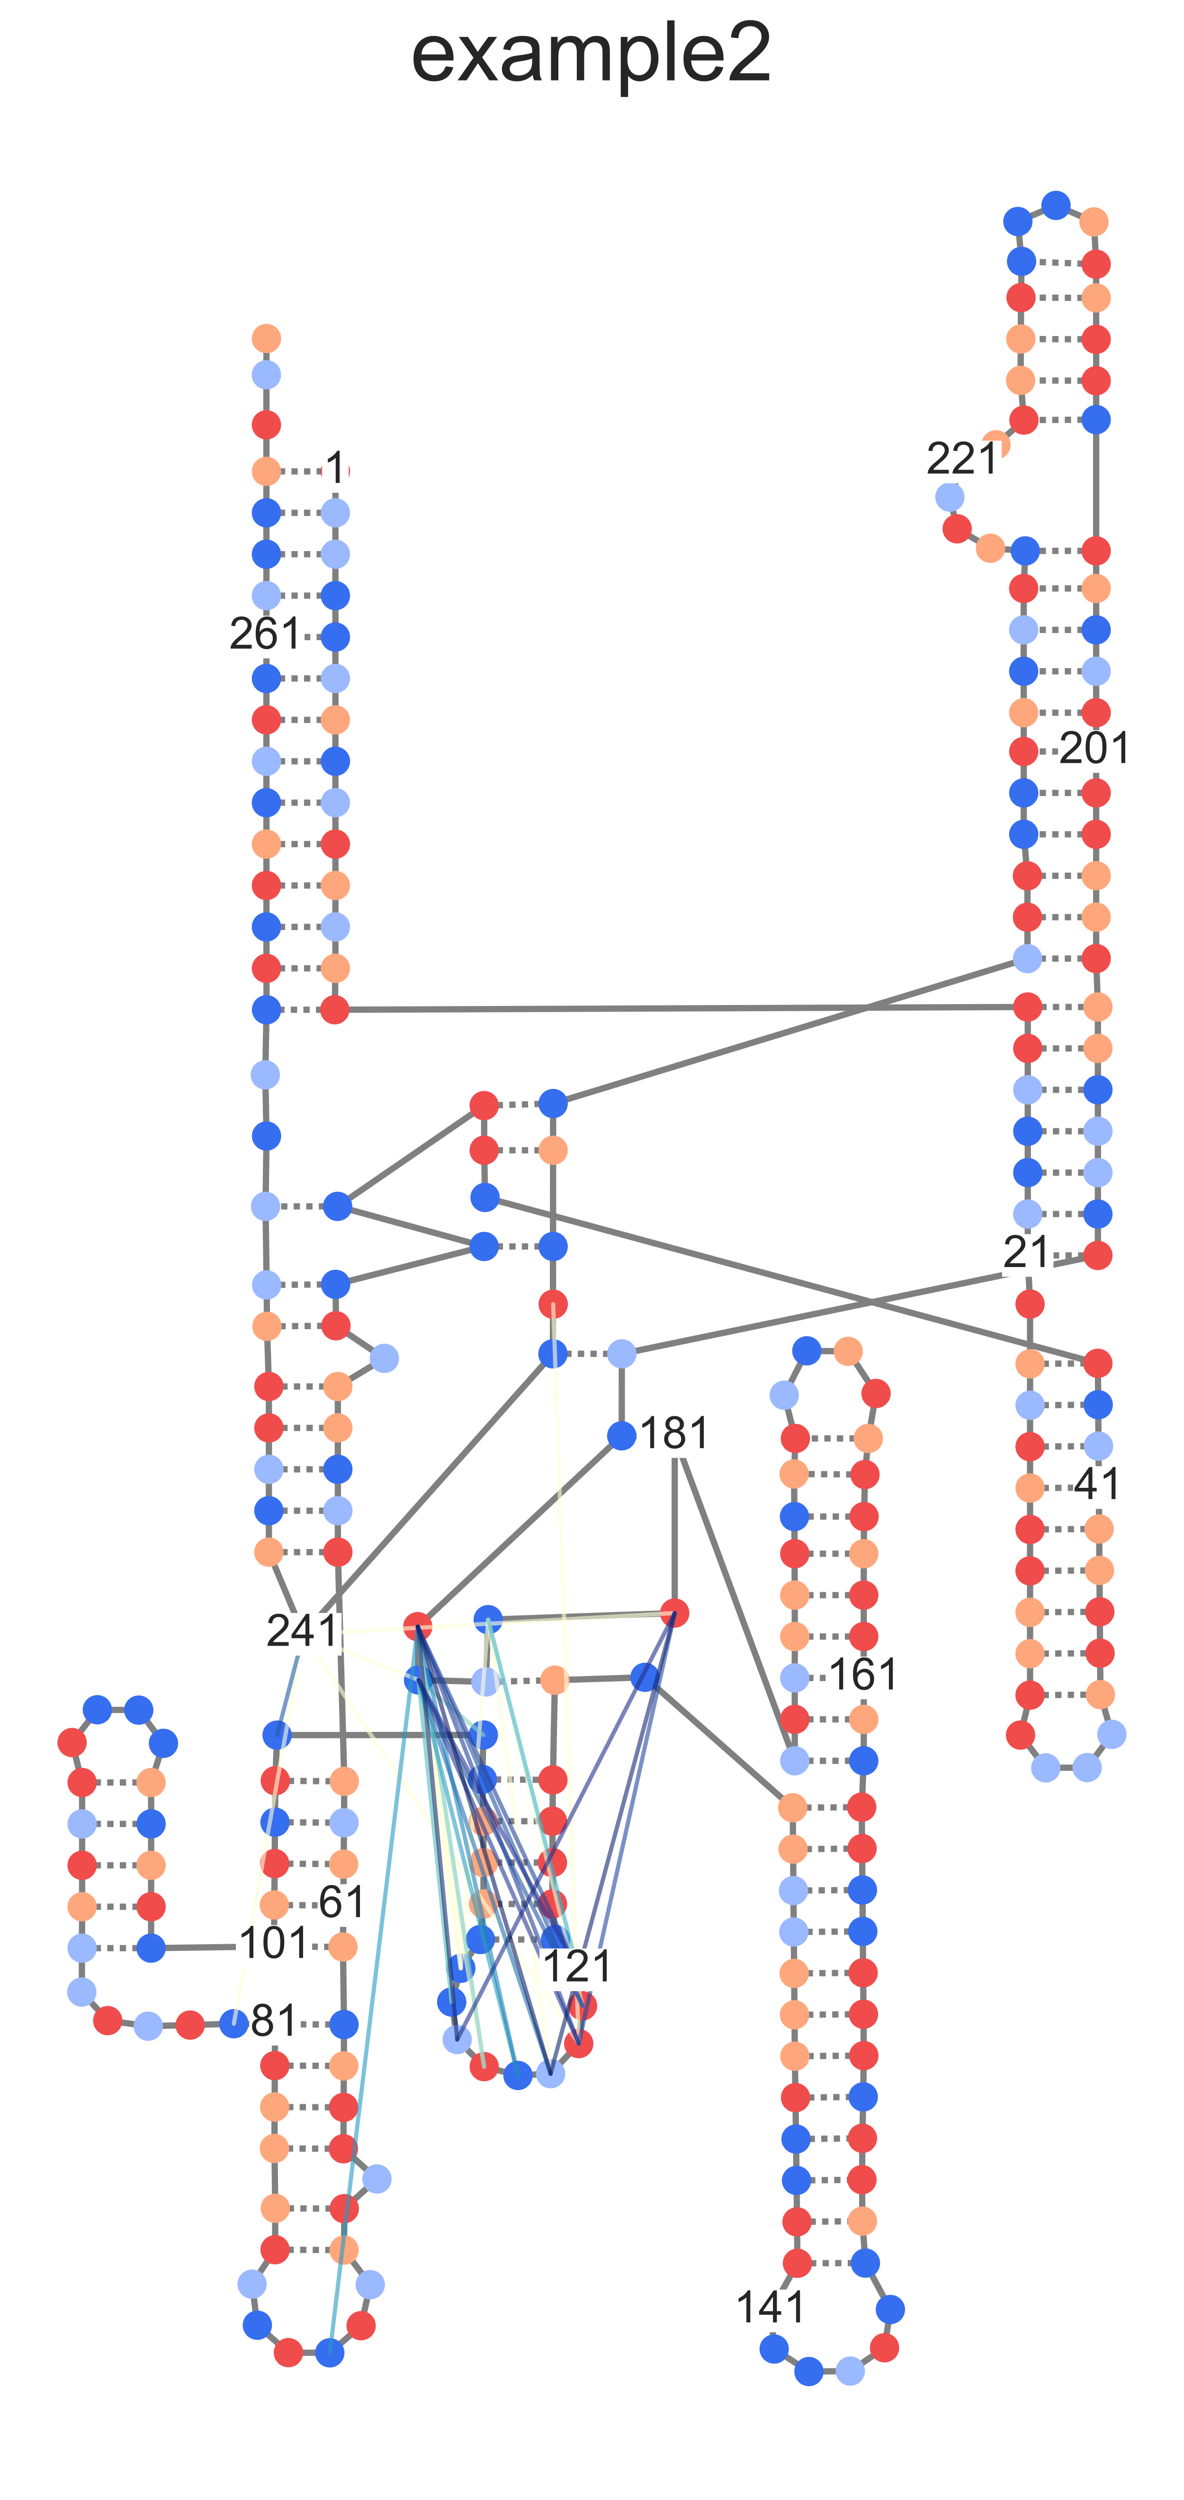 <?xml version="1.0" encoding="utf-8" standalone="no"?>
<!DOCTYPE svg PUBLIC "-//W3C//DTD SVG 1.1//EN"
  "http://www.w3.org/Graphics/SVG/1.1/DTD/svg11.dtd">
<!-- Created with matplotlib (https://matplotlib.org/) -->
<svg height="894.99pt" version="1.1" viewBox="0 0 424.091 894.99" width="424.091pt" xmlns="http://www.w3.org/2000/svg" xmlns:xlink="http://www.w3.org/1999/xlink">

 <defs>
  <style type="text/css">*{stroke-linecap:butt;stroke-linejoin:round;}</style>
 </defs>
 <g id="figure_1">
  <g id="patch_1">
   <path d="M 0 894.99 
L 424.091 894.99 
L 424.091 0 
L 0 0 
z
" style="fill:#ffffff;"/>
  </g>
  <g id="axes_1">
   <g id="line2d_1">
    <path clip-path="url(#p5d4bb3a7a8)" d="M 120.141 168.76 
L 95.43 168.76 
" style="fill:none;stroke:#808080;stroke-dasharray:2.25,2.25;stroke-dashoffset:0;stroke-width:2.25;"/>
   </g>
   <g id="line2d_2">
    <path clip-path="url(#p5d4bb3a7a8)" d="M 120.139 183.586 
L 95.43 183.586 
" style="fill:none;stroke:#808080;stroke-dasharray:2.25,2.25;stroke-dashoffset:0;stroke-width:2.25;"/>
   </g>
   <g id="line2d_3">
    <path clip-path="url(#p5d4bb3a7a8)" d="M 120.139 198.411 
L 95.43 198.411 
" style="fill:none;stroke:#808080;stroke-dasharray:2.25,2.25;stroke-dashoffset:0;stroke-width:2.25;"/>
   </g>
   <g id="line2d_4">
    <path clip-path="url(#p5d4bb3a7a8)" d="M 120.139 213.237 
L 95.43 213.237 
" style="fill:none;stroke:#808080;stroke-dasharray:2.25,2.25;stroke-dashoffset:0;stroke-width:2.25;"/>
   </g>
   <g id="line2d_5">
    <path clip-path="url(#p5d4bb3a7a8)" d="M 120.139 228.062 
L 95.43 228.062 
" style="fill:none;stroke:#808080;stroke-dasharray:2.25,2.25;stroke-dashoffset:0;stroke-width:2.25;"/>
   </g>
   <g id="line2d_6">
    <path clip-path="url(#p5d4bb3a7a8)" d="M 120.139 242.888 
L 95.43 242.888 
" style="fill:none;stroke:#808080;stroke-dasharray:2.25,2.25;stroke-dashoffset:0;stroke-width:2.25;"/>
   </g>
   <g id="line2d_7">
    <path clip-path="url(#p5d4bb3a7a8)" d="M 120.141 257.713 
L 95.43 257.713 
" style="fill:none;stroke:#808080;stroke-dasharray:2.25,2.25;stroke-dashoffset:0;stroke-width:2.25;"/>
   </g>
   <g id="line2d_8">
    <path clip-path="url(#p5d4bb3a7a8)" d="M 120.141 272.539 
L 95.432 272.539 
" style="fill:none;stroke:#808080;stroke-dasharray:2.25,2.25;stroke-dashoffset:0;stroke-width:2.25;"/>
   </g>
   <g id="line2d_9">
    <path clip-path="url(#p5d4bb3a7a8)" d="M 120.141 287.364 
L 95.432 287.364 
" style="fill:none;stroke:#808080;stroke-dasharray:2.25,2.25;stroke-dashoffset:0;stroke-width:2.25;"/>
   </g>
   <g id="line2d_10">
    <path clip-path="url(#p5d4bb3a7a8)" d="M 120.139 302.189 
L 95.43 302.189 
" style="fill:none;stroke:#808080;stroke-dasharray:2.25,2.25;stroke-dashoffset:0;stroke-width:2.25;"/>
   </g>
   <g id="line2d_11">
    <path clip-path="url(#p5d4bb3a7a8)" d="M 120.139 317.015 
L 95.43 317.015 
" style="fill:none;stroke:#808080;stroke-dasharray:2.25,2.25;stroke-dashoffset:0;stroke-width:2.25;"/>
   </g>
   <g id="line2d_12">
    <path clip-path="url(#p5d4bb3a7a8)" d="M 120.139 331.84 
L 95.43 331.84 
" style="fill:none;stroke:#808080;stroke-dasharray:2.25,2.25;stroke-dashoffset:0;stroke-width:2.25;"/>
   </g>
   <g id="line2d_13">
    <path clip-path="url(#p5d4bb3a7a8)" d="M 120.141 346.666 
L 95.43 346.666 
" style="fill:none;stroke:#808080;stroke-dasharray:2.25,2.25;stroke-dashoffset:0;stroke-width:2.25;"/>
   </g>
   <g id="line2d_14">
    <path clip-path="url(#p5d4bb3a7a8)" d="M 119.923 361.491 
L 95.47 361.491 
" style="fill:none;stroke:#808080;stroke-dasharray:2.25,2.25;stroke-dashoffset:0;stroke-width:2.25;"/>
   </g>
   <g id="line2d_15">
    <path clip-path="url(#p5d4bb3a7a8)" d="M 368.133 360.502 
L 393.254 360.502 
" style="fill:none;stroke:#808080;stroke-dasharray:2.25,2.25;stroke-dashoffset:0;stroke-width:2.25;"/>
   </g>
   <g id="line2d_16">
    <path clip-path="url(#p5d4bb3a7a8)" d="M 368.133 375.327 
L 393.254 375.327 
" style="fill:none;stroke:#808080;stroke-dasharray:2.25,2.25;stroke-dashoffset:0;stroke-width:2.25;"/>
   </g>
   <g id="line2d_17">
    <path clip-path="url(#p5d4bb3a7a8)" d="M 368.133 390.153 
L 393.254 390.153 
" style="fill:none;stroke:#808080;stroke-dasharray:2.25,2.25;stroke-dashoffset:0;stroke-width:2.25;"/>
   </g>
   <g id="line2d_18">
    <path clip-path="url(#p5d4bb3a7a8)" d="M 368.133 404.978 
L 393.254 404.978 
" style="fill:none;stroke:#808080;stroke-dasharray:2.25,2.25;stroke-dashoffset:0;stroke-width:2.25;"/>
   </g>
   <g id="line2d_19">
    <path clip-path="url(#p5d4bb3a7a8)" d="M 368.133 419.804 
L 393.254 419.804 
" style="fill:none;stroke:#808080;stroke-dasharray:2.25,2.25;stroke-dashoffset:0;stroke-width:2.25;"/>
   </g>
   <g id="line2d_20">
    <path clip-path="url(#p5d4bb3a7a8)" d="M 368.133 434.629 
L 393.254 434.629 
" style="fill:none;stroke:#808080;stroke-dasharray:2.25,2.25;stroke-dashoffset:0;stroke-width:2.25;"/>
   </g>
   <g id="line2d_21">
    <path clip-path="url(#p5d4bb3a7a8)" d="M 368.133 449.454 
L 393.254 449.454 
" style="fill:none;stroke:#808080;stroke-dasharray:2.25,2.25;stroke-dashoffset:0;stroke-width:2.25;"/>
   </g>
   <g id="line2d_22">
    <path clip-path="url(#p5d4bb3a7a8)" d="M 368.956 488.255 
L 393.249 488.066 
" style="fill:none;stroke:#808080;stroke-dasharray:2.25,2.25;stroke-dashoffset:0;stroke-width:2.25;"/>
   </g>
   <g id="line2d_23">
    <path clip-path="url(#p5d4bb3a7a8)" d="M 368.956 503.079 
L 393.361 502.892 
" style="fill:none;stroke:#808080;stroke-dasharray:2.25,2.25;stroke-dashoffset:0;stroke-width:2.25;"/>
   </g>
   <g id="line2d_24">
    <path clip-path="url(#p5d4bb3a7a8)" d="M 368.956 517.905 
L 393.474 517.717 
" style="fill:none;stroke:#808080;stroke-dasharray:2.25,2.25;stroke-dashoffset:0;stroke-width:2.25;"/>
   </g>
   <g id="line2d_25">
    <path clip-path="url(#p5d4bb3a7a8)" d="M 368.956 532.73 
L 393.587 532.541 
" style="fill:none;stroke:#808080;stroke-dasharray:2.25,2.25;stroke-dashoffset:0;stroke-width:2.25;"/>
   </g>
   <g id="line2d_26">
    <path clip-path="url(#p5d4bb3a7a8)" d="M 368.956 547.554 
L 393.7 547.367 
" style="fill:none;stroke:#808080;stroke-dasharray:2.25,2.25;stroke-dashoffset:0;stroke-width:2.25;"/>
   </g>
   <g id="line2d_27">
    <path clip-path="url(#p5d4bb3a7a8)" d="M 368.956 562.38 
L 393.812 562.192 
" style="fill:none;stroke:#808080;stroke-dasharray:2.25,2.25;stroke-dashoffset:0;stroke-width:2.25;"/>
   </g>
   <g id="line2d_28">
    <path clip-path="url(#p5d4bb3a7a8)" d="M 368.956 577.205 
L 393.926 577.016 
" style="fill:none;stroke:#808080;stroke-dasharray:2.25,2.25;stroke-dashoffset:0;stroke-width:2.25;"/>
   </g>
   <g id="line2d_29">
    <path clip-path="url(#p5d4bb3a7a8)" d="M 368.956 592.03 
L 394.038 591.842 
" style="fill:none;stroke:#808080;stroke-dasharray:2.25,2.25;stroke-dashoffset:0;stroke-width:2.25;"/>
   </g>
   <g id="line2d_30">
    <path clip-path="url(#p5d4bb3a7a8)" d="M 368.956 606.855 
L 394.151 606.667 
" style="fill:none;stroke:#808080;stroke-dasharray:2.25,2.25;stroke-dashoffset:0;stroke-width:2.25;"/>
   </g>
   <g id="line2d_31">
    <path clip-path="url(#p5d4bb3a7a8)" d="M 173.418 411.787 
L 198.127 411.787 
" style="fill:none;stroke:#808080;stroke-dasharray:2.25,2.25;stroke-dashoffset:0;stroke-width:2.25;"/>
   </g>
   <g id="line2d_32">
    <path clip-path="url(#p5d4bb3a7a8)" d="M 173.418 395.805 
L 198.127 395.066 
" style="fill:none;stroke:#808080;stroke-dasharray:2.25,2.25;stroke-dashoffset:0;stroke-width:2.25;"/>
   </g>
   <g id="line2d_33">
    <path clip-path="url(#p5d4bb3a7a8)" d="M 120.941 431.883 
L 95.119 431.883 
" style="fill:none;stroke:#808080;stroke-dasharray:2.25,2.25;stroke-dashoffset:0;stroke-width:2.25;"/>
   </g>
   <g id="line2d_34">
    <path clip-path="url(#p5d4bb3a7a8)" d="M 173.418 446.241 
L 198.127 446.241 
" style="fill:none;stroke:#808080;stroke-dasharray:2.25,2.25;stroke-dashoffset:0;stroke-width:2.25;"/>
   </g>
   <g id="line2d_35">
    <path clip-path="url(#p5d4bb3a7a8)" d="M 120.221 459.804 
L 95.512 460.005 
" style="fill:none;stroke:#808080;stroke-dasharray:2.25,2.25;stroke-dashoffset:0;stroke-width:2.25;"/>
   </g>
   <g id="line2d_36">
    <path clip-path="url(#p5d4bb3a7a8)" d="M 120.341 474.628 
L 95.633 474.829 
" style="fill:none;stroke:#808080;stroke-dasharray:2.25,2.25;stroke-dashoffset:0;stroke-width:2.25;"/>
   </g>
   <g id="line2d_37">
    <path clip-path="url(#p5d4bb3a7a8)" d="M 121.02 496.366 
L 96.311 496.366 
" style="fill:none;stroke:#808080;stroke-dasharray:2.25,2.25;stroke-dashoffset:0;stroke-width:2.25;"/>
   </g>
   <g id="line2d_38">
    <path clip-path="url(#p5d4bb3a7a8)" d="M 121.02 511.191 
L 96.311 511.191 
" style="fill:none;stroke:#808080;stroke-dasharray:2.25,2.25;stroke-dashoffset:0;stroke-width:2.25;"/>
   </g>
   <g id="line2d_39">
    <path clip-path="url(#p5d4bb3a7a8)" d="M 121.02 526.017 
L 96.311 526.017 
" style="fill:none;stroke:#808080;stroke-dasharray:2.25,2.25;stroke-dashoffset:0;stroke-width:2.25;"/>
   </g>
   <g id="line2d_40">
    <path clip-path="url(#p5d4bb3a7a8)" d="M 121.02 540.842 
L 96.311 540.842 
" style="fill:none;stroke:#808080;stroke-dasharray:2.25,2.25;stroke-dashoffset:0;stroke-width:2.25;"/>
   </g>
   <g id="line2d_41">
    <path clip-path="url(#p5d4bb3a7a8)" d="M 121.02 555.668 
L 96.311 555.668 
" style="fill:none;stroke:#808080;stroke-dasharray:2.25,2.25;stroke-dashoffset:0;stroke-width:2.25;"/>
   </g>
   <g id="line2d_42">
    <path clip-path="url(#p5d4bb3a7a8)" d="M 123.334 637.714 
L 98.624 637.514 
" style="fill:none;stroke:#808080;stroke-dasharray:2.25,2.25;stroke-dashoffset:0;stroke-width:2.25;"/>
   </g>
   <g id="line2d_43">
    <path clip-path="url(#p5d4bb3a7a8)" d="M 123.212 652.54 
L 98.504 652.34 
" style="fill:none;stroke:#808080;stroke-dasharray:2.25,2.25;stroke-dashoffset:0;stroke-width:2.25;"/>
   </g>
   <g id="line2d_44">
    <path clip-path="url(#p5d4bb3a7a8)" d="M 123.092 667.364 
L 98.384 667.164 
" style="fill:none;stroke:#808080;stroke-dasharray:2.25,2.25;stroke-dashoffset:0;stroke-width:2.25;"/>
   </g>
   <g id="line2d_45">
    <path clip-path="url(#p5d4bb3a7a8)" d="M 122.972 682.189 
L 98.264 681.989 
" style="fill:none;stroke:#808080;stroke-dasharray:2.25,2.25;stroke-dashoffset:0;stroke-width:2.25;"/>
   </g>
   <g id="line2d_46">
    <path clip-path="url(#p5d4bb3a7a8)" d="M 122.852 697.014 
L 98.143 696.813 
" style="fill:none;stroke:#808080;stroke-dasharray:2.25,2.25;stroke-dashoffset:0;stroke-width:2.25;"/>
   </g>
   <g id="line2d_47">
    <path clip-path="url(#p5d4bb3a7a8)" d="M 123.222 724.783 
L 98.513 724.669 
" style="fill:none;stroke:#808080;stroke-dasharray:2.25,2.25;stroke-dashoffset:0;stroke-width:2.25;"/>
   </g>
   <g id="line2d_48">
    <path clip-path="url(#p5d4bb3a7a8)" d="M 123.154 739.607 
L 98.445 739.495 
" style="fill:none;stroke:#808080;stroke-dasharray:2.25,2.25;stroke-dashoffset:0;stroke-width:2.25;"/>
   </g>
   <g id="line2d_49">
    <path clip-path="url(#p5d4bb3a7a8)" d="M 123.086 754.433 
L 98.377 754.319 
" style="fill:none;stroke:#808080;stroke-dasharray:2.25,2.25;stroke-dashoffset:0;stroke-width:2.25;"/>
   </g>
   <g id="line2d_50">
    <path clip-path="url(#p5d4bb3a7a8)" d="M 123.018 769.258 
L 98.309 769.144 
" style="fill:none;stroke:#808080;stroke-dasharray:2.25,2.25;stroke-dashoffset:0;stroke-width:2.25;"/>
   </g>
   <g id="line2d_51">
    <path clip-path="url(#p5d4bb3a7a8)" d="M 123.316 790.693 
L 98.607 790.577 
" style="fill:none;stroke:#808080;stroke-dasharray:2.25,2.25;stroke-dashoffset:0;stroke-width:2.25;"/>
   </g>
   <g id="line2d_52">
    <path clip-path="url(#p5d4bb3a7a8)" d="M 123.245 805.517 
L 98.537 805.402 
" style="fill:none;stroke:#808080;stroke-dasharray:2.25,2.25;stroke-dashoffset:0;stroke-width:2.25;"/>
   </g>
   <g id="line2d_53">
    <path clip-path="url(#p5d4bb3a7a8)" d="M 29.413 697.435 
L 54.122 697.435 
" style="fill:none;stroke:#808080;stroke-dasharray:2.25,2.25;stroke-dashoffset:0;stroke-width:2.25;"/>
   </g>
   <g id="line2d_54">
    <path clip-path="url(#p5d4bb3a7a8)" d="M 29.413 682.609 
L 54.122 682.609 
" style="fill:none;stroke:#808080;stroke-dasharray:2.25,2.25;stroke-dashoffset:0;stroke-width:2.25;"/>
   </g>
   <g id="line2d_55">
    <path clip-path="url(#p5d4bb3a7a8)" d="M 29.413 667.784 
L 54.122 667.784 
" style="fill:none;stroke:#808080;stroke-dasharray:2.25,2.25;stroke-dashoffset:0;stroke-width:2.25;"/>
   </g>
   <g id="line2d_56">
    <path clip-path="url(#p5d4bb3a7a8)" d="M 29.413 652.959 
L 54.122 652.959 
" style="fill:none;stroke:#808080;stroke-dasharray:2.25,2.25;stroke-dashoffset:0;stroke-width:2.25;"/>
   </g>
   <g id="line2d_57">
    <path clip-path="url(#p5d4bb3a7a8)" d="M 29.413 638.133 
L 54.122 638.133 
" style="fill:none;stroke:#808080;stroke-dasharray:2.25,2.25;stroke-dashoffset:0;stroke-width:2.25;"/>
   </g>
   <g id="line2d_58">
    <path clip-path="url(#p5d4bb3a7a8)" d="M 172.761 637.011 
L 198.052 637.209 
" style="fill:none;stroke:#808080;stroke-dasharray:2.25,2.25;stroke-dashoffset:0;stroke-width:2.25;"/>
   </g>
   <g id="line2d_59">
    <path clip-path="url(#p5d4bb3a7a8)" d="M 173.177 651.984 
L 197.885 651.984 
" style="fill:none;stroke:#808080;stroke-dasharray:2.25,2.25;stroke-dashoffset:0;stroke-width:2.25;"/>
   </g>
   <g id="line2d_60">
    <path clip-path="url(#p5d4bb3a7a8)" d="M 173.176 666.81 
L 197.885 666.809 
" style="fill:none;stroke:#808080;stroke-dasharray:2.25,2.25;stroke-dashoffset:0;stroke-width:2.25;"/>
   </g>
   <g id="line2d_61">
    <path clip-path="url(#p5d4bb3a7a8)" d="M 173.177 681.635 
L 197.887 681.636 
" style="fill:none;stroke:#808080;stroke-dasharray:2.25,2.25;stroke-dashoffset:0;stroke-width:2.25;"/>
   </g>
   <g id="line2d_62">
    <path clip-path="url(#p5d4bb3a7a8)" d="M 172.078 694.344 
L 198.986 694.344 
" style="fill:none;stroke:#808080;stroke-dasharray:2.25,2.25;stroke-dashoffset:0;stroke-width:2.25;"/>
   </g>
   <g id="line2d_63">
    <path clip-path="url(#p5d4bb3a7a8)" d="M 198.746 601.507 
L 174.037 602.124 
" style="fill:none;stroke:#808080;stroke-dasharray:2.25,2.25;stroke-dashoffset:0;stroke-width:2.25;"/>
   </g>
   <g id="line2d_64">
    <path clip-path="url(#p5d4bb3a7a8)" d="M 283.95 647.178 
L 308.659 646.968 
" style="fill:none;stroke:#808080;stroke-dasharray:2.25,2.25;stroke-dashoffset:0;stroke-width:2.25;"/>
   </g>
   <g id="line2d_65">
    <path clip-path="url(#p5d4bb3a7a8)" d="M 284.077 662.003 
L 308.785 661.792 
" style="fill:none;stroke:#808080;stroke-dasharray:2.25,2.25;stroke-dashoffset:0;stroke-width:2.25;"/>
   </g>
   <g id="line2d_66">
    <path clip-path="url(#p5d4bb3a7a8)" d="M 284.203 676.827 
L 308.912 676.617 
" style="fill:none;stroke:#808080;stroke-dasharray:2.25,2.25;stroke-dashoffset:0;stroke-width:2.25;"/>
   </g>
   <g id="line2d_67">
    <path clip-path="url(#p5d4bb3a7a8)" d="M 284.329 691.653 
L 309.037 691.443 
" style="fill:none;stroke:#808080;stroke-dasharray:2.25,2.25;stroke-dashoffset:0;stroke-width:2.25;"/>
   </g>
   <g id="line2d_68">
    <path clip-path="url(#p5d4bb3a7a8)" d="M 284.455 706.478 
L 309.163 706.267 
" style="fill:none;stroke:#808080;stroke-dasharray:2.25,2.25;stroke-dashoffset:0;stroke-width:2.25;"/>
   </g>
   <g id="line2d_69">
    <path clip-path="url(#p5d4bb3a7a8)" d="M 284.581 721.303 
L 309.289 721.093 
" style="fill:none;stroke:#808080;stroke-dasharray:2.25,2.25;stroke-dashoffset:0;stroke-width:2.25;"/>
   </g>
   <g id="line2d_70">
    <path clip-path="url(#p5d4bb3a7a8)" d="M 284.707 736.128 
L 309.415 735.917 
" style="fill:none;stroke:#808080;stroke-dasharray:2.25,2.25;stroke-dashoffset:0;stroke-width:2.25;"/>
   </g>
   <g id="line2d_71">
    <path clip-path="url(#p5d4bb3a7a8)" d="M 284.951 750.951 
L 309.201 750.677 
" style="fill:none;stroke:#808080;stroke-dasharray:2.25,2.25;stroke-dashoffset:0;stroke-width:2.25;"/>
   </g>
   <g id="line2d_72">
    <path clip-path="url(#p5d4bb3a7a8)" d="M 285.137 765.777 
L 308.917 765.507 
" style="fill:none;stroke:#808080;stroke-dasharray:2.25,2.25;stroke-dashoffset:0;stroke-width:2.25;"/>
   </g>
   <g id="line2d_73">
    <path clip-path="url(#p5d4bb3a7a8)" d="M 285.305 780.601 
L 308.756 780.335 
" style="fill:none;stroke:#808080;stroke-dasharray:2.25,2.25;stroke-dashoffset:0;stroke-width:2.25;"/>
   </g>
   <g id="line2d_74">
    <path clip-path="url(#p5d4bb3a7a8)" d="M 285.473 795.425 
L 308.907 795.159 
" style="fill:none;stroke:#808080;stroke-dasharray:2.25,2.25;stroke-dashoffset:0;stroke-width:2.25;"/>
   </g>
   <g id="line2d_75">
    <path clip-path="url(#p5d4bb3a7a8)" d="M 285.64 810.249 
L 309.982 810.18 
" style="fill:none;stroke:#808080;stroke-dasharray:2.25,2.25;stroke-dashoffset:0;stroke-width:2.25;"/>
   </g>
   <g id="line2d_76">
    <path clip-path="url(#p5d4bb3a7a8)" d="M 309.385 630.362 
L 284.676 630.362 
" style="fill:none;stroke:#808080;stroke-dasharray:2.25,2.25;stroke-dashoffset:0;stroke-width:2.25;"/>
   </g>
   <g id="line2d_77">
    <path clip-path="url(#p5d4bb3a7a8)" d="M 309.385 615.537 
L 284.676 615.537 
" style="fill:none;stroke:#808080;stroke-dasharray:2.25,2.25;stroke-dashoffset:0;stroke-width:2.25;"/>
   </g>
   <g id="line2d_78">
    <path clip-path="url(#p5d4bb3a7a8)" d="M 309.385 600.711 
L 284.676 600.711 
" style="fill:none;stroke:#808080;stroke-dasharray:2.25,2.25;stroke-dashoffset:0;stroke-width:2.25;"/>
   </g>
   <g id="line2d_79">
    <path clip-path="url(#p5d4bb3a7a8)" d="M 309.385 585.886 
L 284.676 585.886 
" style="fill:none;stroke:#808080;stroke-dasharray:2.25,2.25;stroke-dashoffset:0;stroke-width:2.25;"/>
   </g>
   <g id="line2d_80">
    <path clip-path="url(#p5d4bb3a7a8)" d="M 309.385 571.06 
L 284.676 571.06 
" style="fill:none;stroke:#808080;stroke-dasharray:2.25,2.25;stroke-dashoffset:0;stroke-width:2.25;"/>
   </g>
   <g id="line2d_81">
    <path clip-path="url(#p5d4bb3a7a8)" d="M 309.385 556.235 
L 284.676 556.235 
" style="fill:none;stroke:#808080;stroke-dasharray:2.25,2.25;stroke-dashoffset:0;stroke-width:2.25;"/>
   </g>
   <g id="line2d_82">
    <path clip-path="url(#p5d4bb3a7a8)" d="M 309.498 542.935 
L 284.564 542.935 
" style="fill:none;stroke:#808080;stroke-dasharray:2.25,2.25;stroke-dashoffset:0;stroke-width:2.25;"/>
   </g>
   <g id="line2d_83">
    <path clip-path="url(#p5d4bb3a7a8)" d="M 309.826 527.885 
L 284.442 527.68 
" style="fill:none;stroke:#808080;stroke-dasharray:2.25,2.25;stroke-dashoffset:0;stroke-width:2.25;"/>
   </g>
   <g id="line2d_84">
    <path clip-path="url(#p5d4bb3a7a8)" d="M 311.016 514.966 
L 284.9 514.966 
" style="fill:none;stroke:#808080;stroke-dasharray:2.25,2.25;stroke-dashoffset:0;stroke-width:2.25;"/>
   </g>
   <g id="line2d_85">
    <path clip-path="url(#p5d4bb3a7a8)" d="M 241.68 514.292 
L 222.699 514.023 
" style="fill:none;stroke:#808080;stroke-dasharray:2.25,2.25;stroke-dashoffset:0;stroke-width:2.25;"/>
   </g>
   <g id="line2d_86">
    <path clip-path="url(#p5d4bb3a7a8)" d="M 222.732 484.665 
L 198.052 484.665 
" style="fill:none;stroke:#808080;stroke-dasharray:2.25,2.25;stroke-dashoffset:0;stroke-width:2.25;"/>
   </g>
   <g id="line2d_87">
    <path clip-path="url(#p5d4bb3a7a8)" d="M 392.636 343.162 
L 368.038 343.191 
" style="fill:none;stroke:#808080;stroke-dasharray:2.25,2.25;stroke-dashoffset:0;stroke-width:2.25;"/>
   </g>
   <g id="line2d_88">
    <path clip-path="url(#p5d4bb3a7a8)" d="M 392.636 328.337 
L 368.021 328.365 
" style="fill:none;stroke:#808080;stroke-dasharray:2.25,2.25;stroke-dashoffset:0;stroke-width:2.25;"/>
   </g>
   <g id="line2d_89">
    <path clip-path="url(#p5d4bb3a7a8)" d="M 392.636 313.511 
L 368.004 313.541 
" style="fill:none;stroke:#808080;stroke-dasharray:2.25,2.25;stroke-dashoffset:0;stroke-width:2.25;"/>
   </g>
   <g id="line2d_90">
    <path clip-path="url(#p5d4bb3a7a8)" d="M 392.636 298.686 
L 366.692 298.686 
" style="fill:none;stroke:#808080;stroke-dasharray:2.25,2.25;stroke-dashoffset:0;stroke-width:2.25;"/>
   </g>
   <g id="line2d_91">
    <path clip-path="url(#p5d4bb3a7a8)" d="M 392.636 283.86 
L 366.692 283.86 
" style="fill:none;stroke:#808080;stroke-dasharray:2.25,2.25;stroke-dashoffset:0;stroke-width:2.25;"/>
   </g>
   <g id="line2d_92">
    <path clip-path="url(#p5d4bb3a7a8)" d="M 392.636 269.035 
L 366.692 269.035 
" style="fill:none;stroke:#808080;stroke-dasharray:2.25,2.25;stroke-dashoffset:0;stroke-width:2.25;"/>
   </g>
   <g id="line2d_93">
    <path clip-path="url(#p5d4bb3a7a8)" d="M 392.636 255.146 
L 366.678 255.146 
" style="fill:none;stroke:#808080;stroke-dasharray:2.25,2.25;stroke-dashoffset:0;stroke-width:2.25;"/>
   </g>
   <g id="line2d_94">
    <path clip-path="url(#p5d4bb3a7a8)" d="M 392.636 240.32 
L 366.678 240.32 
" style="fill:none;stroke:#808080;stroke-dasharray:2.25,2.25;stroke-dashoffset:0;stroke-width:2.25;"/>
   </g>
   <g id="line2d_95">
    <path clip-path="url(#p5d4bb3a7a8)" d="M 392.636 225.495 
L 366.678 225.495 
" style="fill:none;stroke:#808080;stroke-dasharray:2.25,2.25;stroke-dashoffset:0;stroke-width:2.25;"/>
   </g>
   <g id="line2d_96">
    <path clip-path="url(#p5d4bb3a7a8)" d="M 392.636 210.669 
L 366.678 210.669 
" style="fill:none;stroke:#808080;stroke-dasharray:2.25,2.25;stroke-dashoffset:0;stroke-width:2.25;"/>
   </g>
   <g id="line2d_97">
    <path clip-path="url(#p5d4bb3a7a8)" d="M 392.636 197.209 
L 367.257 197.225 
" style="fill:none;stroke:#808080;stroke-dasharray:2.25,2.25;stroke-dashoffset:0;stroke-width:2.25;"/>
   </g>
   <g id="line2d_98">
    <path clip-path="url(#p5d4bb3a7a8)" d="M 392.636 150.232 
L 366.763 150.39 
" style="fill:none;stroke:#808080;stroke-dasharray:2.25,2.25;stroke-dashoffset:0;stroke-width:2.25;"/>
   </g>
   <g id="line2d_99">
    <path clip-path="url(#p5d4bb3a7a8)" d="M 392.636 136.31 
L 365.567 136.181 
" style="fill:none;stroke:#808080;stroke-dasharray:2.25,2.25;stroke-dashoffset:0;stroke-width:2.25;"/>
   </g>
   <g id="line2d_100">
    <path clip-path="url(#p5d4bb3a7a8)" d="M 392.636 121.484 
L 365.645 121.356 
" style="fill:none;stroke:#808080;stroke-dasharray:2.25,2.25;stroke-dashoffset:0;stroke-width:2.25;"/>
   </g>
   <g id="line2d_101">
    <path clip-path="url(#p5d4bb3a7a8)" d="M 392.636 106.66 
L 365.722 106.532 
" style="fill:none;stroke:#808080;stroke-dasharray:2.25,2.25;stroke-dashoffset:0;stroke-width:2.25;"/>
   </g>
   <g id="line2d_102">
    <path clip-path="url(#p5d4bb3a7a8)" d="M 392.636 94.589 
L 365.917 93.568 
" style="fill:none;stroke:#808080;stroke-dasharray:2.25,2.25;stroke-dashoffset:0;stroke-width:2.25;"/>
   </g>
   <g id="line2d_103">
    <path clip-path="url(#p5d4bb3a7a8)" d="M 120.141 168.76 
L 120.141 346.666 
L 119.923 361.491 
L 368.133 360.502 
L 368.133 449.454 
L 368.956 466.864 
L 368.956 606.855 
L 365.543 621.155 
L 374.585 632.901 
L 389.407 632.788 
L 398.269 620.906 
L 394.151 606.667 
L 393.249 488.066 
L 173.743 428.686 
L 173.418 411.787 
L 173.418 395.805 
L 120.941 431.883 
L 173.418 446.241 
L 120.221 459.804 
L 120.341 474.628 
L 137.685 486.293 
L 121.02 496.366 
L 121.02 555.668 
L 123.334 637.714 
L 122.852 697.014 
L 123.222 724.783 
L 123.018 769.258 
L 135.032 780.081 
L 123.316 790.693 
L 123.245 805.517 
L 132.616 817.916 
L 129.34 832.603 
L 118.133 842.315 
L 103.305 842.246 
L 92.19 832.431 
L 90.287 817.724 
L 98.537 805.402 
L 98.607 790.577 
L 98.309 769.144 
L 98.513 724.669 
L 83.759 724.499 
L 53.109 725.377 
L 38.587 723.377 
L 29.308 713.166 
L 29.413 682.609 
L 29.413 638.133 
L 25.822 623.83 
L 34.877 612.095 
L 49.7 612.224 
L 58.548 624.117 
L 54.122 638.133 
L 54.122 697.435 
L 98.143 696.813 
L 98.624 637.514 
L 99.26 621.178 
L 173.127 621.115 
L 172.761 637.011 
L 173.177 651.984 
L 173.177 681.635 
L 172.078 694.344 
L 165.052 704.652 
L 161.788 716.722 
L 163.766 730.165 
L 173.431 739.855 
L 185.532 743.019 
L 197.223 742.394 
L 207.299 731.606 
L 208.66 718.093 
L 206.904 705.2 
L 198.986 694.344 
L 197.887 681.636 
L 197.885 651.984 
L 198.052 637.209 
L 198.746 601.507 
L 231.024 600.48 
L 283.95 647.178 
L 284.707 736.128 
L 285.137 765.777 
L 285.64 810.249 
L 276.139 827.291 
L 277.304 840.949 
L 289.748 849.016 
L 304.575 848.848 
L 316.832 840.502 
L 318.924 826.807 
L 309.982 810.18 
L 308.907 795.159 
L 308.756 780.335 
L 308.917 765.507 
L 309.415 735.917 
L 308.659 646.968 
L 309.385 630.362 
L 309.385 556.235 
L 309.498 542.935 
L 309.826 527.885 
L 311.016 514.966 
L 313.788 498.866 
L 303.827 483.796 
L 289 483.59 
L 280.892 499.484 
L 284.9 514.966 
L 284.442 527.68 
L 284.676 571.06 
L 284.676 630.362 
L 241.68 514.292 
L 241.675 577.47 
L 174.87 579.842 
L 174.037 602.124 
L 149.924 601.428 
L 149.647 582.35 
L 222.699 514.023 
L 222.732 484.665 
L 393.254 449.454 
L 393.254 360.502 
L 392.636 343.162 
L 392.636 94.589 
L 391.845 79.44 
L 378.248 73.537 
L 364.59 79.299 
L 365.917 93.568 
L 365.722 106.532 
L 365.567 136.181 
L 366.763 150.39 
L 356.759 159.244 
L 345.139 165.402 
L 340.244 177.966 
L 342.847 189.316 
L 354.783 196.273 
L 367.257 197.225 
L 366.678 210.669 
L 366.692 298.686 
L 368.004 313.541 
L 368.038 343.191 
L 198.127 395.066 
L 198.052 484.665 
L 108.682 585.08 
L 96.311 555.668 
L 96.311 496.366 
L 95.633 474.829 
L 95.512 460.005 
L 95.119 431.883 
L 95.469 406.698 
L 95.03 384.793 
L 95.47 361.491 
L 95.43 317.015 
L 95.43 121.195 
L 95.43 121.195 
" style="fill:none;stroke:#808080;stroke-linecap:round;stroke-width:2.25;"/>
   </g>
   <g id="PathCollection_1">
    <defs>
     <path d="M 0 4.5 
C 1.193 4.5 2.338 4.026 3.182 3.182 
C 4.026 2.338 4.5 1.193 4.5 -0 
C 4.5 -1.193 4.026 -2.338 3.182 -3.182 
C 2.338 -4.026 1.193 -4.5 0 -4.5 
C -1.193 -4.5 -2.338 -4.026 -3.182 -3.182 
C -4.026 -2.338 -4.5 -1.193 -4.5 0 
C -4.5 1.193 -4.026 2.338 -3.182 3.182 
C -2.338 4.026 -1.193 4.5 0 4.5 
z
" id="C0_0_58b79fe045"/>
    </defs>
    <g clip-path="url(#p5d4bb3a7a8)">
     <use style="fill:#f04c4c;stroke:#f04c4c;stroke-width:1.5;" x="120.141" xlink:href="#C0_0_58b79fe045" y="168.76"/>
    </g>
    <g clip-path="url(#p5d4bb3a7a8)">
     <use style="fill:#9bb9ff;stroke:#9bb9ff;stroke-width:1.5;" x="120.139" xlink:href="#C0_0_58b79fe045" y="183.586"/>
    </g>
    <g clip-path="url(#p5d4bb3a7a8)">
     <use style="fill:#9bb9ff;stroke:#9bb9ff;stroke-width:1.5;" x="120.139" xlink:href="#C0_0_58b79fe045" y="198.411"/>
    </g>
    <g clip-path="url(#p5d4bb3a7a8)">
     <use style="fill:#366ef0;stroke:#366ef0;stroke-width:1.5;" x="120.139" xlink:href="#C0_0_58b79fe045" y="213.237"/>
    </g>
    <g clip-path="url(#p5d4bb3a7a8)">
     <use style="fill:#366ef0;stroke:#366ef0;stroke-width:1.5;" x="120.139" xlink:href="#C0_0_58b79fe045" y="228.062"/>
    </g>
    <g clip-path="url(#p5d4bb3a7a8)">
     <use style="fill:#9bb9ff;stroke:#9bb9ff;stroke-width:1.5;" x="120.139" xlink:href="#C0_0_58b79fe045" y="242.888"/>
    </g>
    <g clip-path="url(#p5d4bb3a7a8)">
     <use style="fill:#ffa77c;stroke:#ffa77c;stroke-width:1.5;" x="120.141" xlink:href="#C0_0_58b79fe045" y="257.713"/>
    </g>
    <g clip-path="url(#p5d4bb3a7a8)">
     <use style="fill:#366ef0;stroke:#366ef0;stroke-width:1.5;" x="120.141" xlink:href="#C0_0_58b79fe045" y="272.539"/>
    </g>
    <g clip-path="url(#p5d4bb3a7a8)">
     <use style="fill:#9bb9ff;stroke:#9bb9ff;stroke-width:1.5;" x="120.141" xlink:href="#C0_0_58b79fe045" y="287.364"/>
    </g>
    <g clip-path="url(#p5d4bb3a7a8)">
     <use style="fill:#f04c4c;stroke:#f04c4c;stroke-width:1.5;" x="120.139" xlink:href="#C0_0_58b79fe045" y="302.189"/>
    </g>
    <g clip-path="url(#p5d4bb3a7a8)">
     <use style="fill:#ffa77c;stroke:#ffa77c;stroke-width:1.5;" x="120.139" xlink:href="#C0_0_58b79fe045" y="317.015"/>
    </g>
    <g clip-path="url(#p5d4bb3a7a8)">
     <use style="fill:#9bb9ff;stroke:#9bb9ff;stroke-width:1.5;" x="120.139" xlink:href="#C0_0_58b79fe045" y="331.84"/>
    </g>
    <g clip-path="url(#p5d4bb3a7a8)">
     <use style="fill:#ffa77c;stroke:#ffa77c;stroke-width:1.5;" x="120.141" xlink:href="#C0_0_58b79fe045" y="346.666"/>
    </g>
    <g clip-path="url(#p5d4bb3a7a8)">
     <use style="fill:#f04c4c;stroke:#f04c4c;stroke-width:1.5;" x="119.923" xlink:href="#C0_0_58b79fe045" y="361.491"/>
    </g>
    <g clip-path="url(#p5d4bb3a7a8)">
     <use style="fill:#f04c4c;stroke:#f04c4c;stroke-width:1.5;" x="368.133" xlink:href="#C0_0_58b79fe045" y="360.502"/>
    </g>
    <g clip-path="url(#p5d4bb3a7a8)">
     <use style="fill:#f04c4c;stroke:#f04c4c;stroke-width:1.5;" x="368.133" xlink:href="#C0_0_58b79fe045" y="375.327"/>
    </g>
    <g clip-path="url(#p5d4bb3a7a8)">
     <use style="fill:#9bb9ff;stroke:#9bb9ff;stroke-width:1.5;" x="368.133" xlink:href="#C0_0_58b79fe045" y="390.153"/>
    </g>
    <g clip-path="url(#p5d4bb3a7a8)">
     <use style="fill:#366ef0;stroke:#366ef0;stroke-width:1.5;" x="368.133" xlink:href="#C0_0_58b79fe045" y="404.978"/>
    </g>
    <g clip-path="url(#p5d4bb3a7a8)">
     <use style="fill:#366ef0;stroke:#366ef0;stroke-width:1.5;" x="368.133" xlink:href="#C0_0_58b79fe045" y="419.804"/>
    </g>
    <g clip-path="url(#p5d4bb3a7a8)">
     <use style="fill:#9bb9ff;stroke:#9bb9ff;stroke-width:1.5;" x="368.133" xlink:href="#C0_0_58b79fe045" y="434.629"/>
    </g>
    <g clip-path="url(#p5d4bb3a7a8)">
     <use style="fill:#ffa77c;stroke:#ffa77c;stroke-width:1.5;" x="368.133" xlink:href="#C0_0_58b79fe045" y="449.454"/>
    </g>
    <g clip-path="url(#p5d4bb3a7a8)">
     <use style="fill:#f04c4c;stroke:#f04c4c;stroke-width:1.5;" x="368.956" xlink:href="#C0_0_58b79fe045" y="466.864"/>
    </g>
    <g clip-path="url(#p5d4bb3a7a8)">
     <use style="fill:#ffa77c;stroke:#ffa77c;stroke-width:1.5;" x="368.956" xlink:href="#C0_0_58b79fe045" y="488.255"/>
    </g>
    <g clip-path="url(#p5d4bb3a7a8)">
     <use style="fill:#9bb9ff;stroke:#9bb9ff;stroke-width:1.5;" x="368.956" xlink:href="#C0_0_58b79fe045" y="503.079"/>
    </g>
    <g clip-path="url(#p5d4bb3a7a8)">
     <use style="fill:#f04c4c;stroke:#f04c4c;stroke-width:1.5;" x="368.956" xlink:href="#C0_0_58b79fe045" y="517.905"/>
    </g>
    <g clip-path="url(#p5d4bb3a7a8)">
     <use style="fill:#ffa77c;stroke:#ffa77c;stroke-width:1.5;" x="368.956" xlink:href="#C0_0_58b79fe045" y="532.73"/>
    </g>
    <g clip-path="url(#p5d4bb3a7a8)">
     <use style="fill:#f04c4c;stroke:#f04c4c;stroke-width:1.5;" x="368.956" xlink:href="#C0_0_58b79fe045" y="547.554"/>
    </g>
    <g clip-path="url(#p5d4bb3a7a8)">
     <use style="fill:#f04c4c;stroke:#f04c4c;stroke-width:1.5;" x="368.956" xlink:href="#C0_0_58b79fe045" y="562.38"/>
    </g>
    <g clip-path="url(#p5d4bb3a7a8)">
     <use style="fill:#ffa77c;stroke:#ffa77c;stroke-width:1.5;" x="368.956" xlink:href="#C0_0_58b79fe045" y="577.205"/>
    </g>
    <g clip-path="url(#p5d4bb3a7a8)">
     <use style="fill:#ffa77c;stroke:#ffa77c;stroke-width:1.5;" x="368.956" xlink:href="#C0_0_58b79fe045" y="592.03"/>
    </g>
    <g clip-path="url(#p5d4bb3a7a8)">
     <use style="fill:#f04c4c;stroke:#f04c4c;stroke-width:1.5;" x="368.956" xlink:href="#C0_0_58b79fe045" y="606.855"/>
    </g>
    <g clip-path="url(#p5d4bb3a7a8)">
     <use style="fill:#f04c4c;stroke:#f04c4c;stroke-width:1.5;" x="365.543" xlink:href="#C0_0_58b79fe045" y="621.155"/>
    </g>
    <g clip-path="url(#p5d4bb3a7a8)">
     <use style="fill:#9bb9ff;stroke:#9bb9ff;stroke-width:1.5;" x="374.585" xlink:href="#C0_0_58b79fe045" y="632.901"/>
    </g>
    <g clip-path="url(#p5d4bb3a7a8)">
     <use style="fill:#9bb9ff;stroke:#9bb9ff;stroke-width:1.5;" x="389.407" xlink:href="#C0_0_58b79fe045" y="632.788"/>
    </g>
    <g clip-path="url(#p5d4bb3a7a8)">
     <use style="fill:#9bb9ff;stroke:#9bb9ff;stroke-width:1.5;" x="398.269" xlink:href="#C0_0_58b79fe045" y="620.906"/>
    </g>
    <g clip-path="url(#p5d4bb3a7a8)">
     <use style="fill:#ffa77c;stroke:#ffa77c;stroke-width:1.5;" x="394.151" xlink:href="#C0_0_58b79fe045" y="606.667"/>
    </g>
    <g clip-path="url(#p5d4bb3a7a8)">
     <use style="fill:#f04c4c;stroke:#f04c4c;stroke-width:1.5;" x="394.038" xlink:href="#C0_0_58b79fe045" y="591.842"/>
    </g>
    <g clip-path="url(#p5d4bb3a7a8)">
     <use style="fill:#f04c4c;stroke:#f04c4c;stroke-width:1.5;" x="393.926" xlink:href="#C0_0_58b79fe045" y="577.016"/>
    </g>
    <g clip-path="url(#p5d4bb3a7a8)">
     <use style="fill:#ffa77c;stroke:#ffa77c;stroke-width:1.5;" x="393.812" xlink:href="#C0_0_58b79fe045" y="562.192"/>
    </g>
    <g clip-path="url(#p5d4bb3a7a8)">
     <use style="fill:#ffa77c;stroke:#ffa77c;stroke-width:1.5;" x="393.7" xlink:href="#C0_0_58b79fe045" y="547.367"/>
    </g>
    <g clip-path="url(#p5d4bb3a7a8)">
     <use style="fill:#f04c4c;stroke:#f04c4c;stroke-width:1.5;" x="393.587" xlink:href="#C0_0_58b79fe045" y="532.541"/>
    </g>
    <g clip-path="url(#p5d4bb3a7a8)">
     <use style="fill:#9bb9ff;stroke:#9bb9ff;stroke-width:1.5;" x="393.474" xlink:href="#C0_0_58b79fe045" y="517.717"/>
    </g>
    <g clip-path="url(#p5d4bb3a7a8)">
     <use style="fill:#366ef0;stroke:#366ef0;stroke-width:1.5;" x="393.361" xlink:href="#C0_0_58b79fe045" y="502.892"/>
    </g>
    <g clip-path="url(#p5d4bb3a7a8)">
     <use style="fill:#f04c4c;stroke:#f04c4c;stroke-width:1.5;" x="393.249" xlink:href="#C0_0_58b79fe045" y="488.066"/>
    </g>
    <g clip-path="url(#p5d4bb3a7a8)">
     <use style="fill:#366ef0;stroke:#366ef0;stroke-width:1.5;" x="173.743" xlink:href="#C0_0_58b79fe045" y="428.686"/>
    </g>
    <g clip-path="url(#p5d4bb3a7a8)">
     <use style="fill:#f04c4c;stroke:#f04c4c;stroke-width:1.5;" x="173.418" xlink:href="#C0_0_58b79fe045" y="411.787"/>
    </g>
    <g clip-path="url(#p5d4bb3a7a8)">
     <use style="fill:#f04c4c;stroke:#f04c4c;stroke-width:1.5;" x="173.418" xlink:href="#C0_0_58b79fe045" y="395.805"/>
    </g>
    <g clip-path="url(#p5d4bb3a7a8)">
     <use style="fill:#366ef0;stroke:#366ef0;stroke-width:1.5;" x="120.941" xlink:href="#C0_0_58b79fe045" y="431.883"/>
    </g>
    <g clip-path="url(#p5d4bb3a7a8)">
     <use style="fill:#366ef0;stroke:#366ef0;stroke-width:1.5;" x="173.418" xlink:href="#C0_0_58b79fe045" y="446.241"/>
    </g>
    <g clip-path="url(#p5d4bb3a7a8)">
     <use style="fill:#366ef0;stroke:#366ef0;stroke-width:1.5;" x="120.221" xlink:href="#C0_0_58b79fe045" y="459.804"/>
    </g>
    <g clip-path="url(#p5d4bb3a7a8)">
     <use style="fill:#f04c4c;stroke:#f04c4c;stroke-width:1.5;" x="120.341" xlink:href="#C0_0_58b79fe045" y="474.628"/>
    </g>
    <g clip-path="url(#p5d4bb3a7a8)">
     <use style="fill:#9bb9ff;stroke:#9bb9ff;stroke-width:1.5;" x="137.685" xlink:href="#C0_0_58b79fe045" y="486.293"/>
    </g>
    <g clip-path="url(#p5d4bb3a7a8)">
     <use style="fill:#ffa77c;stroke:#ffa77c;stroke-width:1.5;" x="121.02" xlink:href="#C0_0_58b79fe045" y="496.366"/>
    </g>
    <g clip-path="url(#p5d4bb3a7a8)">
     <use style="fill:#ffa77c;stroke:#ffa77c;stroke-width:1.5;" x="121.02" xlink:href="#C0_0_58b79fe045" y="511.191"/>
    </g>
    <g clip-path="url(#p5d4bb3a7a8)">
     <use style="fill:#366ef0;stroke:#366ef0;stroke-width:1.5;" x="121.02" xlink:href="#C0_0_58b79fe045" y="526.017"/>
    </g>
    <g clip-path="url(#p5d4bb3a7a8)">
     <use style="fill:#9bb9ff;stroke:#9bb9ff;stroke-width:1.5;" x="121.02" xlink:href="#C0_0_58b79fe045" y="540.842"/>
    </g>
    <g clip-path="url(#p5d4bb3a7a8)">
     <use style="fill:#f04c4c;stroke:#f04c4c;stroke-width:1.5;" x="121.02" xlink:href="#C0_0_58b79fe045" y="555.668"/>
    </g>
    <g clip-path="url(#p5d4bb3a7a8)">
     <use style="fill:#ffa77c;stroke:#ffa77c;stroke-width:1.5;" x="123.334" xlink:href="#C0_0_58b79fe045" y="637.714"/>
    </g>
    <g clip-path="url(#p5d4bb3a7a8)">
     <use style="fill:#9bb9ff;stroke:#9bb9ff;stroke-width:1.5;" x="123.212" xlink:href="#C0_0_58b79fe045" y="652.54"/>
    </g>
    <g clip-path="url(#p5d4bb3a7a8)">
     <use style="fill:#ffa77c;stroke:#ffa77c;stroke-width:1.5;" x="123.092" xlink:href="#C0_0_58b79fe045" y="667.364"/>
    </g>
    <g clip-path="url(#p5d4bb3a7a8)">
     <use style="fill:#f04c4c;stroke:#f04c4c;stroke-width:1.5;" x="122.972" xlink:href="#C0_0_58b79fe045" y="682.189"/>
    </g>
    <g clip-path="url(#p5d4bb3a7a8)">
     <use style="fill:#ffa77c;stroke:#ffa77c;stroke-width:1.5;" x="122.852" xlink:href="#C0_0_58b79fe045" y="697.014"/>
    </g>
    <g clip-path="url(#p5d4bb3a7a8)">
     <use style="fill:#366ef0;stroke:#366ef0;stroke-width:1.5;" x="123.222" xlink:href="#C0_0_58b79fe045" y="724.783"/>
    </g>
    <g clip-path="url(#p5d4bb3a7a8)">
     <use style="fill:#ffa77c;stroke:#ffa77c;stroke-width:1.5;" x="123.154" xlink:href="#C0_0_58b79fe045" y="739.607"/>
    </g>
    <g clip-path="url(#p5d4bb3a7a8)">
     <use style="fill:#f04c4c;stroke:#f04c4c;stroke-width:1.5;" x="123.086" xlink:href="#C0_0_58b79fe045" y="754.433"/>
    </g>
    <g clip-path="url(#p5d4bb3a7a8)">
     <use style="fill:#f04c4c;stroke:#f04c4c;stroke-width:1.5;" x="123.018" xlink:href="#C0_0_58b79fe045" y="769.258"/>
    </g>
    <g clip-path="url(#p5d4bb3a7a8)">
     <use style="fill:#9bb9ff;stroke:#9bb9ff;stroke-width:1.5;" x="135.032" xlink:href="#C0_0_58b79fe045" y="780.081"/>
    </g>
    <g clip-path="url(#p5d4bb3a7a8)">
     <use style="fill:#f04c4c;stroke:#f04c4c;stroke-width:1.5;" x="123.316" xlink:href="#C0_0_58b79fe045" y="790.693"/>
    </g>
    <g clip-path="url(#p5d4bb3a7a8)">
     <use style="fill:#ffa77c;stroke:#ffa77c;stroke-width:1.5;" x="123.245" xlink:href="#C0_0_58b79fe045" y="805.517"/>
    </g>
    <g clip-path="url(#p5d4bb3a7a8)">
     <use style="fill:#9bb9ff;stroke:#9bb9ff;stroke-width:1.5;" x="132.616" xlink:href="#C0_0_58b79fe045" y="817.916"/>
    </g>
    <g clip-path="url(#p5d4bb3a7a8)">
     <use style="fill:#f04c4c;stroke:#f04c4c;stroke-width:1.5;" x="129.34" xlink:href="#C0_0_58b79fe045" y="832.603"/>
    </g>
    <g clip-path="url(#p5d4bb3a7a8)">
     <use style="fill:#366ef0;stroke:#366ef0;stroke-width:1.5;" x="118.133" xlink:href="#C0_0_58b79fe045" y="842.315"/>
    </g>
    <g clip-path="url(#p5d4bb3a7a8)">
     <use style="fill:#f04c4c;stroke:#f04c4c;stroke-width:1.5;" x="103.305" xlink:href="#C0_0_58b79fe045" y="842.246"/>
    </g>
    <g clip-path="url(#p5d4bb3a7a8)">
     <use style="fill:#366ef0;stroke:#366ef0;stroke-width:1.5;" x="92.19" xlink:href="#C0_0_58b79fe045" y="832.431"/>
    </g>
    <g clip-path="url(#p5d4bb3a7a8)">
     <use style="fill:#9bb9ff;stroke:#9bb9ff;stroke-width:1.5;" x="90.287" xlink:href="#C0_0_58b79fe045" y="817.724"/>
    </g>
    <g clip-path="url(#p5d4bb3a7a8)">
     <use style="fill:#f04c4c;stroke:#f04c4c;stroke-width:1.5;" x="98.537" xlink:href="#C0_0_58b79fe045" y="805.402"/>
    </g>
    <g clip-path="url(#p5d4bb3a7a8)">
     <use style="fill:#ffa77c;stroke:#ffa77c;stroke-width:1.5;" x="98.607" xlink:href="#C0_0_58b79fe045" y="790.577"/>
    </g>
    <g clip-path="url(#p5d4bb3a7a8)">
     <use style="fill:#ffa77c;stroke:#ffa77c;stroke-width:1.5;" x="98.309" xlink:href="#C0_0_58b79fe045" y="769.144"/>
    </g>
    <g clip-path="url(#p5d4bb3a7a8)">
     <use style="fill:#ffa77c;stroke:#ffa77c;stroke-width:1.5;" x="98.377" xlink:href="#C0_0_58b79fe045" y="754.319"/>
    </g>
    <g clip-path="url(#p5d4bb3a7a8)">
     <use style="fill:#f04c4c;stroke:#f04c4c;stroke-width:1.5;" x="98.445" xlink:href="#C0_0_58b79fe045" y="739.495"/>
    </g>
    <g clip-path="url(#p5d4bb3a7a8)">
     <use style="fill:#9bb9ff;stroke:#9bb9ff;stroke-width:1.5;" x="98.513" xlink:href="#C0_0_58b79fe045" y="724.669"/>
    </g>
    <g clip-path="url(#p5d4bb3a7a8)">
     <use style="fill:#366ef0;stroke:#366ef0;stroke-width:1.5;" x="83.759" xlink:href="#C0_0_58b79fe045" y="724.499"/>
    </g>
    <g clip-path="url(#p5d4bb3a7a8)">
     <use style="fill:#f04c4c;stroke:#f04c4c;stroke-width:1.5;" x="68.113" xlink:href="#C0_0_58b79fe045" y="724.983"/>
    </g>
    <g clip-path="url(#p5d4bb3a7a8)">
     <use style="fill:#9bb9ff;stroke:#9bb9ff;stroke-width:1.5;" x="53.109" xlink:href="#C0_0_58b79fe045" y="725.377"/>
    </g>
    <g clip-path="url(#p5d4bb3a7a8)">
     <use style="fill:#f04c4c;stroke:#f04c4c;stroke-width:1.5;" x="38.587" xlink:href="#C0_0_58b79fe045" y="723.377"/>
    </g>
    <g clip-path="url(#p5d4bb3a7a8)">
     <use style="fill:#9bb9ff;stroke:#9bb9ff;stroke-width:1.5;" x="29.308" xlink:href="#C0_0_58b79fe045" y="713.166"/>
    </g>
    <g clip-path="url(#p5d4bb3a7a8)">
     <use style="fill:#9bb9ff;stroke:#9bb9ff;stroke-width:1.5;" x="29.413" xlink:href="#C0_0_58b79fe045" y="697.435"/>
    </g>
    <g clip-path="url(#p5d4bb3a7a8)">
     <use style="fill:#ffa77c;stroke:#ffa77c;stroke-width:1.5;" x="29.413" xlink:href="#C0_0_58b79fe045" y="682.609"/>
    </g>
    <g clip-path="url(#p5d4bb3a7a8)">
     <use style="fill:#f04c4c;stroke:#f04c4c;stroke-width:1.5;" x="29.413" xlink:href="#C0_0_58b79fe045" y="667.784"/>
    </g>
    <g clip-path="url(#p5d4bb3a7a8)">
     <use style="fill:#9bb9ff;stroke:#9bb9ff;stroke-width:1.5;" x="29.413" xlink:href="#C0_0_58b79fe045" y="652.959"/>
    </g>
    <g clip-path="url(#p5d4bb3a7a8)">
     <use style="fill:#f04c4c;stroke:#f04c4c;stroke-width:1.5;" x="29.413" xlink:href="#C0_0_58b79fe045" y="638.133"/>
    </g>
    <g clip-path="url(#p5d4bb3a7a8)">
     <use style="fill:#f04c4c;stroke:#f04c4c;stroke-width:1.5;" x="25.822" xlink:href="#C0_0_58b79fe045" y="623.83"/>
    </g>
    <g clip-path="url(#p5d4bb3a7a8)">
     <use style="fill:#366ef0;stroke:#366ef0;stroke-width:1.5;" x="34.877" xlink:href="#C0_0_58b79fe045" y="612.095"/>
    </g>
    <g clip-path="url(#p5d4bb3a7a8)">
     <use style="fill:#366ef0;stroke:#366ef0;stroke-width:1.5;" x="49.7" xlink:href="#C0_0_58b79fe045" y="612.224"/>
    </g>
    <g clip-path="url(#p5d4bb3a7a8)">
     <use style="fill:#366ef0;stroke:#366ef0;stroke-width:1.5;" x="58.548" xlink:href="#C0_0_58b79fe045" y="624.117"/>
    </g>
    <g clip-path="url(#p5d4bb3a7a8)">
     <use style="fill:#ffa77c;stroke:#ffa77c;stroke-width:1.5;" x="54.122" xlink:href="#C0_0_58b79fe045" y="638.133"/>
    </g>
    <g clip-path="url(#p5d4bb3a7a8)">
     <use style="fill:#366ef0;stroke:#366ef0;stroke-width:1.5;" x="54.122" xlink:href="#C0_0_58b79fe045" y="652.959"/>
    </g>
    <g clip-path="url(#p5d4bb3a7a8)">
     <use style="fill:#ffa77c;stroke:#ffa77c;stroke-width:1.5;" x="54.122" xlink:href="#C0_0_58b79fe045" y="667.784"/>
    </g>
    <g clip-path="url(#p5d4bb3a7a8)">
     <use style="fill:#f04c4c;stroke:#f04c4c;stroke-width:1.5;" x="54.122" xlink:href="#C0_0_58b79fe045" y="682.609"/>
    </g>
    <g clip-path="url(#p5d4bb3a7a8)">
     <use style="fill:#366ef0;stroke:#366ef0;stroke-width:1.5;" x="54.122" xlink:href="#C0_0_58b79fe045" y="697.435"/>
    </g>
    <g clip-path="url(#p5d4bb3a7a8)">
     <use style="fill:#f04c4c;stroke:#f04c4c;stroke-width:1.5;" x="98.143" xlink:href="#C0_0_58b79fe045" y="696.813"/>
    </g>
    <g clip-path="url(#p5d4bb3a7a8)">
     <use style="fill:#ffa77c;stroke:#ffa77c;stroke-width:1.5;" x="98.264" xlink:href="#C0_0_58b79fe045" y="681.989"/>
    </g>
    <g clip-path="url(#p5d4bb3a7a8)">
     <use style="fill:#f04c4c;stroke:#f04c4c;stroke-width:1.5;" x="98.384" xlink:href="#C0_0_58b79fe045" y="667.164"/>
    </g>
    <g clip-path="url(#p5d4bb3a7a8)">
     <use style="fill:#366ef0;stroke:#366ef0;stroke-width:1.5;" x="98.504" xlink:href="#C0_0_58b79fe045" y="652.34"/>
    </g>
    <g clip-path="url(#p5d4bb3a7a8)">
     <use style="fill:#f04c4c;stroke:#f04c4c;stroke-width:1.5;" x="98.624" xlink:href="#C0_0_58b79fe045" y="637.514"/>
    </g>
    <g clip-path="url(#p5d4bb3a7a8)">
     <use style="fill:#366ef0;stroke:#366ef0;stroke-width:1.5;" x="99.26" xlink:href="#C0_0_58b79fe045" y="621.178"/>
    </g>
    <g clip-path="url(#p5d4bb3a7a8)">
     <use style="fill:#366ef0;stroke:#366ef0;stroke-width:1.5;" x="173.127" xlink:href="#C0_0_58b79fe045" y="621.115"/>
    </g>
    <g clip-path="url(#p5d4bb3a7a8)">
     <use style="fill:#366ef0;stroke:#366ef0;stroke-width:1.5;" x="172.761" xlink:href="#C0_0_58b79fe045" y="637.011"/>
    </g>
    <g clip-path="url(#p5d4bb3a7a8)">
     <use style="fill:#ffa77c;stroke:#ffa77c;stroke-width:1.5;" x="173.177" xlink:href="#C0_0_58b79fe045" y="651.984"/>
    </g>
    <g clip-path="url(#p5d4bb3a7a8)">
     <use style="fill:#ffa77c;stroke:#ffa77c;stroke-width:1.5;" x="173.176" xlink:href="#C0_0_58b79fe045" y="666.81"/>
    </g>
    <g clip-path="url(#p5d4bb3a7a8)">
     <use style="fill:#ffa77c;stroke:#ffa77c;stroke-width:1.5;" x="173.177" xlink:href="#C0_0_58b79fe045" y="681.635"/>
    </g>
    <g clip-path="url(#p5d4bb3a7a8)">
     <use style="fill:#366ef0;stroke:#366ef0;stroke-width:1.5;" x="172.078" xlink:href="#C0_0_58b79fe045" y="694.344"/>
    </g>
    <g clip-path="url(#p5d4bb3a7a8)">
     <use style="fill:#366ef0;stroke:#366ef0;stroke-width:1.5;" x="165.052" xlink:href="#C0_0_58b79fe045" y="704.652"/>
    </g>
    <g clip-path="url(#p5d4bb3a7a8)">
     <use style="fill:#366ef0;stroke:#366ef0;stroke-width:1.5;" x="161.788" xlink:href="#C0_0_58b79fe045" y="716.722"/>
    </g>
    <g clip-path="url(#p5d4bb3a7a8)">
     <use style="fill:#9bb9ff;stroke:#9bb9ff;stroke-width:1.5;" x="163.766" xlink:href="#C0_0_58b79fe045" y="730.165"/>
    </g>
    <g clip-path="url(#p5d4bb3a7a8)">
     <use style="fill:#f04c4c;stroke:#f04c4c;stroke-width:1.5;" x="173.431" xlink:href="#C0_0_58b79fe045" y="739.855"/>
    </g>
    <g clip-path="url(#p5d4bb3a7a8)">
     <use style="fill:#366ef0;stroke:#366ef0;stroke-width:1.5;" x="185.532" xlink:href="#C0_0_58b79fe045" y="743.019"/>
    </g>
    <g clip-path="url(#p5d4bb3a7a8)">
     <use style="fill:#9bb9ff;stroke:#9bb9ff;stroke-width:1.5;" x="197.223" xlink:href="#C0_0_58b79fe045" y="742.394"/>
    </g>
    <g clip-path="url(#p5d4bb3a7a8)">
     <use style="fill:#f04c4c;stroke:#f04c4c;stroke-width:1.5;" x="207.299" xlink:href="#C0_0_58b79fe045" y="731.606"/>
    </g>
    <g clip-path="url(#p5d4bb3a7a8)">
     <use style="fill:#f04c4c;stroke:#f04c4c;stroke-width:1.5;" x="208.66" xlink:href="#C0_0_58b79fe045" y="718.093"/>
    </g>
    <g clip-path="url(#p5d4bb3a7a8)">
     <use style="fill:#9bb9ff;stroke:#9bb9ff;stroke-width:1.5;" x="206.904" xlink:href="#C0_0_58b79fe045" y="705.2"/>
    </g>
    <g clip-path="url(#p5d4bb3a7a8)">
     <use style="fill:#366ef0;stroke:#366ef0;stroke-width:1.5;" x="198.986" xlink:href="#C0_0_58b79fe045" y="694.344"/>
    </g>
    <g clip-path="url(#p5d4bb3a7a8)">
     <use style="fill:#f04c4c;stroke:#f04c4c;stroke-width:1.5;" x="197.887" xlink:href="#C0_0_58b79fe045" y="681.636"/>
    </g>
    <g clip-path="url(#p5d4bb3a7a8)">
     <use style="fill:#f04c4c;stroke:#f04c4c;stroke-width:1.5;" x="197.885" xlink:href="#C0_0_58b79fe045" y="666.809"/>
    </g>
    <g clip-path="url(#p5d4bb3a7a8)">
     <use style="fill:#f04c4c;stroke:#f04c4c;stroke-width:1.5;" x="197.885" xlink:href="#C0_0_58b79fe045" y="651.984"/>
    </g>
    <g clip-path="url(#p5d4bb3a7a8)">
     <use style="fill:#f04c4c;stroke:#f04c4c;stroke-width:1.5;" x="198.052" xlink:href="#C0_0_58b79fe045" y="637.209"/>
    </g>
    <g clip-path="url(#p5d4bb3a7a8)">
     <use style="fill:#ffa77c;stroke:#ffa77c;stroke-width:1.5;" x="198.746" xlink:href="#C0_0_58b79fe045" y="601.507"/>
    </g>
    <g clip-path="url(#p5d4bb3a7a8)">
     <use style="fill:#366ef0;stroke:#366ef0;stroke-width:1.5;" x="231.024" xlink:href="#C0_0_58b79fe045" y="600.48"/>
    </g>
    <g clip-path="url(#p5d4bb3a7a8)">
     <use style="fill:#ffa77c;stroke:#ffa77c;stroke-width:1.5;" x="283.95" xlink:href="#C0_0_58b79fe045" y="647.178"/>
    </g>
    <g clip-path="url(#p5d4bb3a7a8)">
     <use style="fill:#ffa77c;stroke:#ffa77c;stroke-width:1.5;" x="284.077" xlink:href="#C0_0_58b79fe045" y="662.003"/>
    </g>
    <g clip-path="url(#p5d4bb3a7a8)">
     <use style="fill:#9bb9ff;stroke:#9bb9ff;stroke-width:1.5;" x="284.203" xlink:href="#C0_0_58b79fe045" y="676.827"/>
    </g>
    <g clip-path="url(#p5d4bb3a7a8)">
     <use style="fill:#9bb9ff;stroke:#9bb9ff;stroke-width:1.5;" x="284.329" xlink:href="#C0_0_58b79fe045" y="691.653"/>
    </g>
    <g clip-path="url(#p5d4bb3a7a8)">
     <use style="fill:#ffa77c;stroke:#ffa77c;stroke-width:1.5;" x="284.455" xlink:href="#C0_0_58b79fe045" y="706.478"/>
    </g>
    <g clip-path="url(#p5d4bb3a7a8)">
     <use style="fill:#ffa77c;stroke:#ffa77c;stroke-width:1.5;" x="284.581" xlink:href="#C0_0_58b79fe045" y="721.303"/>
    </g>
    <g clip-path="url(#p5d4bb3a7a8)">
     <use style="fill:#ffa77c;stroke:#ffa77c;stroke-width:1.5;" x="284.707" xlink:href="#C0_0_58b79fe045" y="736.128"/>
    </g>
    <g clip-path="url(#p5d4bb3a7a8)">
     <use style="fill:#f04c4c;stroke:#f04c4c;stroke-width:1.5;" x="284.951" xlink:href="#C0_0_58b79fe045" y="750.951"/>
    </g>
    <g clip-path="url(#p5d4bb3a7a8)">
     <use style="fill:#366ef0;stroke:#366ef0;stroke-width:1.5;" x="285.137" xlink:href="#C0_0_58b79fe045" y="765.777"/>
    </g>
    <g clip-path="url(#p5d4bb3a7a8)">
     <use style="fill:#366ef0;stroke:#366ef0;stroke-width:1.5;" x="285.305" xlink:href="#C0_0_58b79fe045" y="780.601"/>
    </g>
    <g clip-path="url(#p5d4bb3a7a8)">
     <use style="fill:#f04c4c;stroke:#f04c4c;stroke-width:1.5;" x="285.473" xlink:href="#C0_0_58b79fe045" y="795.425"/>
    </g>
    <g clip-path="url(#p5d4bb3a7a8)">
     <use style="fill:#f04c4c;stroke:#f04c4c;stroke-width:1.5;" x="285.64" xlink:href="#C0_0_58b79fe045" y="810.249"/>
    </g>
    <g clip-path="url(#p5d4bb3a7a8)">
     <use style="fill:#366ef0;stroke:#366ef0;stroke-width:1.5;" x="276.139" xlink:href="#C0_0_58b79fe045" y="827.291"/>
    </g>
    <g clip-path="url(#p5d4bb3a7a8)">
     <use style="fill:#366ef0;stroke:#366ef0;stroke-width:1.5;" x="277.304" xlink:href="#C0_0_58b79fe045" y="840.949"/>
    </g>
    <g clip-path="url(#p5d4bb3a7a8)">
     <use style="fill:#366ef0;stroke:#366ef0;stroke-width:1.5;" x="289.748" xlink:href="#C0_0_58b79fe045" y="849.016"/>
    </g>
    <g clip-path="url(#p5d4bb3a7a8)">
     <use style="fill:#9bb9ff;stroke:#9bb9ff;stroke-width:1.5;" x="304.575" xlink:href="#C0_0_58b79fe045" y="848.848"/>
    </g>
    <g clip-path="url(#p5d4bb3a7a8)">
     <use style="fill:#f04c4c;stroke:#f04c4c;stroke-width:1.5;" x="316.832" xlink:href="#C0_0_58b79fe045" y="840.502"/>
    </g>
    <g clip-path="url(#p5d4bb3a7a8)">
     <use style="fill:#366ef0;stroke:#366ef0;stroke-width:1.5;" x="318.924" xlink:href="#C0_0_58b79fe045" y="826.807"/>
    </g>
    <g clip-path="url(#p5d4bb3a7a8)">
     <use style="fill:#366ef0;stroke:#366ef0;stroke-width:1.5;" x="309.982" xlink:href="#C0_0_58b79fe045" y="810.18"/>
    </g>
    <g clip-path="url(#p5d4bb3a7a8)">
     <use style="fill:#ffa77c;stroke:#ffa77c;stroke-width:1.5;" x="308.907" xlink:href="#C0_0_58b79fe045" y="795.159"/>
    </g>
    <g clip-path="url(#p5d4bb3a7a8)">
     <use style="fill:#f04c4c;stroke:#f04c4c;stroke-width:1.5;" x="308.756" xlink:href="#C0_0_58b79fe045" y="780.335"/>
    </g>
    <g clip-path="url(#p5d4bb3a7a8)">
     <use style="fill:#f04c4c;stroke:#f04c4c;stroke-width:1.5;" x="308.917" xlink:href="#C0_0_58b79fe045" y="765.507"/>
    </g>
    <g clip-path="url(#p5d4bb3a7a8)">
     <use style="fill:#366ef0;stroke:#366ef0;stroke-width:1.5;" x="309.201" xlink:href="#C0_0_58b79fe045" y="750.677"/>
    </g>
    <g clip-path="url(#p5d4bb3a7a8)">
     <use style="fill:#f04c4c;stroke:#f04c4c;stroke-width:1.5;" x="309.415" xlink:href="#C0_0_58b79fe045" y="735.917"/>
    </g>
    <g clip-path="url(#p5d4bb3a7a8)">
     <use style="fill:#f04c4c;stroke:#f04c4c;stroke-width:1.5;" x="309.289" xlink:href="#C0_0_58b79fe045" y="721.093"/>
    </g>
    <g clip-path="url(#p5d4bb3a7a8)">
     <use style="fill:#f04c4c;stroke:#f04c4c;stroke-width:1.5;" x="309.163" xlink:href="#C0_0_58b79fe045" y="706.267"/>
    </g>
    <g clip-path="url(#p5d4bb3a7a8)">
     <use style="fill:#366ef0;stroke:#366ef0;stroke-width:1.5;" x="309.037" xlink:href="#C0_0_58b79fe045" y="691.443"/>
    </g>
    <g clip-path="url(#p5d4bb3a7a8)">
     <use style="fill:#366ef0;stroke:#366ef0;stroke-width:1.5;" x="308.912" xlink:href="#C0_0_58b79fe045" y="676.617"/>
    </g>
    <g clip-path="url(#p5d4bb3a7a8)">
     <use style="fill:#f04c4c;stroke:#f04c4c;stroke-width:1.5;" x="308.785" xlink:href="#C0_0_58b79fe045" y="661.792"/>
    </g>
    <g clip-path="url(#p5d4bb3a7a8)">
     <use style="fill:#f04c4c;stroke:#f04c4c;stroke-width:1.5;" x="308.659" xlink:href="#C0_0_58b79fe045" y="646.968"/>
    </g>
    <g clip-path="url(#p5d4bb3a7a8)">
     <use style="fill:#366ef0;stroke:#366ef0;stroke-width:1.5;" x="309.385" xlink:href="#C0_0_58b79fe045" y="630.362"/>
    </g>
    <g clip-path="url(#p5d4bb3a7a8)">
     <use style="fill:#ffa77c;stroke:#ffa77c;stroke-width:1.5;" x="309.385" xlink:href="#C0_0_58b79fe045" y="615.537"/>
    </g>
    <g clip-path="url(#p5d4bb3a7a8)">
     <use style="fill:#366ef0;stroke:#366ef0;stroke-width:1.5;" x="309.385" xlink:href="#C0_0_58b79fe045" y="600.711"/>
    </g>
    <g clip-path="url(#p5d4bb3a7a8)">
     <use style="fill:#f04c4c;stroke:#f04c4c;stroke-width:1.5;" x="309.385" xlink:href="#C0_0_58b79fe045" y="585.886"/>
    </g>
    <g clip-path="url(#p5d4bb3a7a8)">
     <use style="fill:#f04c4c;stroke:#f04c4c;stroke-width:1.5;" x="309.385" xlink:href="#C0_0_58b79fe045" y="571.06"/>
    </g>
    <g clip-path="url(#p5d4bb3a7a8)">
     <use style="fill:#ffa77c;stroke:#ffa77c;stroke-width:1.5;" x="309.385" xlink:href="#C0_0_58b79fe045" y="556.235"/>
    </g>
    <g clip-path="url(#p5d4bb3a7a8)">
     <use style="fill:#f04c4c;stroke:#f04c4c;stroke-width:1.5;" x="309.498" xlink:href="#C0_0_58b79fe045" y="542.935"/>
    </g>
    <g clip-path="url(#p5d4bb3a7a8)">
     <use style="fill:#f04c4c;stroke:#f04c4c;stroke-width:1.5;" x="309.826" xlink:href="#C0_0_58b79fe045" y="527.885"/>
    </g>
    <g clip-path="url(#p5d4bb3a7a8)">
     <use style="fill:#ffa77c;stroke:#ffa77c;stroke-width:1.5;" x="311.016" xlink:href="#C0_0_58b79fe045" y="514.966"/>
    </g>
    <g clip-path="url(#p5d4bb3a7a8)">
     <use style="fill:#f04c4c;stroke:#f04c4c;stroke-width:1.5;" x="313.788" xlink:href="#C0_0_58b79fe045" y="498.866"/>
    </g>
    <g clip-path="url(#p5d4bb3a7a8)">
     <use style="fill:#ffa77c;stroke:#ffa77c;stroke-width:1.5;" x="303.827" xlink:href="#C0_0_58b79fe045" y="483.796"/>
    </g>
    <g clip-path="url(#p5d4bb3a7a8)">
     <use style="fill:#366ef0;stroke:#366ef0;stroke-width:1.5;" x="289" xlink:href="#C0_0_58b79fe045" y="483.59"/>
    </g>
    <g clip-path="url(#p5d4bb3a7a8)">
     <use style="fill:#9bb9ff;stroke:#9bb9ff;stroke-width:1.5;" x="280.892" xlink:href="#C0_0_58b79fe045" y="499.484"/>
    </g>
    <g clip-path="url(#p5d4bb3a7a8)">
     <use style="fill:#f04c4c;stroke:#f04c4c;stroke-width:1.5;" x="284.9" xlink:href="#C0_0_58b79fe045" y="514.966"/>
    </g>
    <g clip-path="url(#p5d4bb3a7a8)">
     <use style="fill:#ffa77c;stroke:#ffa77c;stroke-width:1.5;" x="284.442" xlink:href="#C0_0_58b79fe045" y="527.68"/>
    </g>
    <g clip-path="url(#p5d4bb3a7a8)">
     <use style="fill:#366ef0;stroke:#366ef0;stroke-width:1.5;" x="284.564" xlink:href="#C0_0_58b79fe045" y="542.935"/>
    </g>
    <g clip-path="url(#p5d4bb3a7a8)">
     <use style="fill:#f04c4c;stroke:#f04c4c;stroke-width:1.5;" x="284.676" xlink:href="#C0_0_58b79fe045" y="556.235"/>
    </g>
    <g clip-path="url(#p5d4bb3a7a8)">
     <use style="fill:#ffa77c;stroke:#ffa77c;stroke-width:1.5;" x="284.676" xlink:href="#C0_0_58b79fe045" y="571.06"/>
    </g>
    <g clip-path="url(#p5d4bb3a7a8)">
     <use style="fill:#ffa77c;stroke:#ffa77c;stroke-width:1.5;" x="284.676" xlink:href="#C0_0_58b79fe045" y="585.886"/>
    </g>
    <g clip-path="url(#p5d4bb3a7a8)">
     <use style="fill:#9bb9ff;stroke:#9bb9ff;stroke-width:1.5;" x="284.676" xlink:href="#C0_0_58b79fe045" y="600.711"/>
    </g>
    <g clip-path="url(#p5d4bb3a7a8)">
     <use style="fill:#f04c4c;stroke:#f04c4c;stroke-width:1.5;" x="284.676" xlink:href="#C0_0_58b79fe045" y="615.537"/>
    </g>
    <g clip-path="url(#p5d4bb3a7a8)">
     <use style="fill:#9bb9ff;stroke:#9bb9ff;stroke-width:1.5;" x="284.676" xlink:href="#C0_0_58b79fe045" y="630.362"/>
    </g>
    <g clip-path="url(#p5d4bb3a7a8)">
     <use style="fill:#366ef0;stroke:#366ef0;stroke-width:1.5;" x="241.68" xlink:href="#C0_0_58b79fe045" y="514.292"/>
    </g>
    <g clip-path="url(#p5d4bb3a7a8)">
     <use style="fill:#f04c4c;stroke:#f04c4c;stroke-width:1.5;" x="241.675" xlink:href="#C0_0_58b79fe045" y="577.47"/>
    </g>
    <g clip-path="url(#p5d4bb3a7a8)">
     <use style="fill:#366ef0;stroke:#366ef0;stroke-width:1.5;" x="174.87" xlink:href="#C0_0_58b79fe045" y="579.842"/>
    </g>
    <g clip-path="url(#p5d4bb3a7a8)">
     <use style="fill:#9bb9ff;stroke:#9bb9ff;stroke-width:1.5;" x="174.037" xlink:href="#C0_0_58b79fe045" y="602.124"/>
    </g>
    <g clip-path="url(#p5d4bb3a7a8)">
     <use style="fill:#366ef0;stroke:#366ef0;stroke-width:1.5;" x="149.924" xlink:href="#C0_0_58b79fe045" y="601.428"/>
    </g>
    <g clip-path="url(#p5d4bb3a7a8)">
     <use style="fill:#f04c4c;stroke:#f04c4c;stroke-width:1.5;" x="149.647" xlink:href="#C0_0_58b79fe045" y="582.35"/>
    </g>
    <g clip-path="url(#p5d4bb3a7a8)">
     <use style="fill:#366ef0;stroke:#366ef0;stroke-width:1.5;" x="222.699" xlink:href="#C0_0_58b79fe045" y="514.023"/>
    </g>
    <g clip-path="url(#p5d4bb3a7a8)">
     <use style="fill:#9bb9ff;stroke:#9bb9ff;stroke-width:1.5;" x="222.732" xlink:href="#C0_0_58b79fe045" y="484.665"/>
    </g>
    <g clip-path="url(#p5d4bb3a7a8)">
     <use style="fill:#f04c4c;stroke:#f04c4c;stroke-width:1.5;" x="393.254" xlink:href="#C0_0_58b79fe045" y="449.454"/>
    </g>
    <g clip-path="url(#p5d4bb3a7a8)">
     <use style="fill:#366ef0;stroke:#366ef0;stroke-width:1.5;" x="393.254" xlink:href="#C0_0_58b79fe045" y="434.629"/>
    </g>
    <g clip-path="url(#p5d4bb3a7a8)">
     <use style="fill:#9bb9ff;stroke:#9bb9ff;stroke-width:1.5;" x="393.254" xlink:href="#C0_0_58b79fe045" y="419.804"/>
    </g>
    <g clip-path="url(#p5d4bb3a7a8)">
     <use style="fill:#9bb9ff;stroke:#9bb9ff;stroke-width:1.5;" x="393.254" xlink:href="#C0_0_58b79fe045" y="404.978"/>
    </g>
    <g clip-path="url(#p5d4bb3a7a8)">
     <use style="fill:#366ef0;stroke:#366ef0;stroke-width:1.5;" x="393.254" xlink:href="#C0_0_58b79fe045" y="390.153"/>
    </g>
    <g clip-path="url(#p5d4bb3a7a8)">
     <use style="fill:#ffa77c;stroke:#ffa77c;stroke-width:1.5;" x="393.254" xlink:href="#C0_0_58b79fe045" y="375.327"/>
    </g>
    <g clip-path="url(#p5d4bb3a7a8)">
     <use style="fill:#ffa77c;stroke:#ffa77c;stroke-width:1.5;" x="393.254" xlink:href="#C0_0_58b79fe045" y="360.502"/>
    </g>
    <g clip-path="url(#p5d4bb3a7a8)">
     <use style="fill:#f04c4c;stroke:#f04c4c;stroke-width:1.5;" x="392.636" xlink:href="#C0_0_58b79fe045" y="343.162"/>
    </g>
    <g clip-path="url(#p5d4bb3a7a8)">
     <use style="fill:#ffa77c;stroke:#ffa77c;stroke-width:1.5;" x="392.636" xlink:href="#C0_0_58b79fe045" y="328.337"/>
    </g>
    <g clip-path="url(#p5d4bb3a7a8)">
     <use style="fill:#ffa77c;stroke:#ffa77c;stroke-width:1.5;" x="392.636" xlink:href="#C0_0_58b79fe045" y="313.511"/>
    </g>
    <g clip-path="url(#p5d4bb3a7a8)">
     <use style="fill:#f04c4c;stroke:#f04c4c;stroke-width:1.5;" x="392.636" xlink:href="#C0_0_58b79fe045" y="298.686"/>
    </g>
    <g clip-path="url(#p5d4bb3a7a8)">
     <use style="fill:#f04c4c;stroke:#f04c4c;stroke-width:1.5;" x="392.636" xlink:href="#C0_0_58b79fe045" y="283.86"/>
    </g>
    <g clip-path="url(#p5d4bb3a7a8)">
     <use style="fill:#366ef0;stroke:#366ef0;stroke-width:1.5;" x="392.636" xlink:href="#C0_0_58b79fe045" y="269.035"/>
    </g>
    <g clip-path="url(#p5d4bb3a7a8)">
     <use style="fill:#f04c4c;stroke:#f04c4c;stroke-width:1.5;" x="392.636" xlink:href="#C0_0_58b79fe045" y="255.146"/>
    </g>
    <g clip-path="url(#p5d4bb3a7a8)">
     <use style="fill:#9bb9ff;stroke:#9bb9ff;stroke-width:1.5;" x="392.636" xlink:href="#C0_0_58b79fe045" y="240.32"/>
    </g>
    <g clip-path="url(#p5d4bb3a7a8)">
     <use style="fill:#366ef0;stroke:#366ef0;stroke-width:1.5;" x="392.636" xlink:href="#C0_0_58b79fe045" y="225.495"/>
    </g>
    <g clip-path="url(#p5d4bb3a7a8)">
     <use style="fill:#ffa77c;stroke:#ffa77c;stroke-width:1.5;" x="392.636" xlink:href="#C0_0_58b79fe045" y="210.669"/>
    </g>
    <g clip-path="url(#p5d4bb3a7a8)">
     <use style="fill:#f04c4c;stroke:#f04c4c;stroke-width:1.5;" x="392.636" xlink:href="#C0_0_58b79fe045" y="197.209"/>
    </g>
    <g clip-path="url(#p5d4bb3a7a8)">
     <use style="fill:#366ef0;stroke:#366ef0;stroke-width:1.5;" x="392.636" xlink:href="#C0_0_58b79fe045" y="150.232"/>
    </g>
    <g clip-path="url(#p5d4bb3a7a8)">
     <use style="fill:#f04c4c;stroke:#f04c4c;stroke-width:1.5;" x="392.636" xlink:href="#C0_0_58b79fe045" y="136.31"/>
    </g>
    <g clip-path="url(#p5d4bb3a7a8)">
     <use style="fill:#f04c4c;stroke:#f04c4c;stroke-width:1.5;" x="392.636" xlink:href="#C0_0_58b79fe045" y="121.484"/>
    </g>
    <g clip-path="url(#p5d4bb3a7a8)">
     <use style="fill:#ffa77c;stroke:#ffa77c;stroke-width:1.5;" x="392.636" xlink:href="#C0_0_58b79fe045" y="106.66"/>
    </g>
    <g clip-path="url(#p5d4bb3a7a8)">
     <use style="fill:#f04c4c;stroke:#f04c4c;stroke-width:1.5;" x="392.636" xlink:href="#C0_0_58b79fe045" y="94.589"/>
    </g>
    <g clip-path="url(#p5d4bb3a7a8)">
     <use style="fill:#ffa77c;stroke:#ffa77c;stroke-width:1.5;" x="391.845" xlink:href="#C0_0_58b79fe045" y="79.44"/>
    </g>
    <g clip-path="url(#p5d4bb3a7a8)">
     <use style="fill:#366ef0;stroke:#366ef0;stroke-width:1.5;" x="378.248" xlink:href="#C0_0_58b79fe045" y="73.537"/>
    </g>
    <g clip-path="url(#p5d4bb3a7a8)">
     <use style="fill:#366ef0;stroke:#366ef0;stroke-width:1.5;" x="364.59" xlink:href="#C0_0_58b79fe045" y="79.299"/>
    </g>
    <g clip-path="url(#p5d4bb3a7a8)">
     <use style="fill:#366ef0;stroke:#366ef0;stroke-width:1.5;" x="365.917" xlink:href="#C0_0_58b79fe045" y="93.568"/>
    </g>
    <g clip-path="url(#p5d4bb3a7a8)">
     <use style="fill:#f04c4c;stroke:#f04c4c;stroke-width:1.5;" x="365.722" xlink:href="#C0_0_58b79fe045" y="106.532"/>
    </g>
    <g clip-path="url(#p5d4bb3a7a8)">
     <use style="fill:#ffa77c;stroke:#ffa77c;stroke-width:1.5;" x="365.645" xlink:href="#C0_0_58b79fe045" y="121.356"/>
    </g>
    <g clip-path="url(#p5d4bb3a7a8)">
     <use style="fill:#ffa77c;stroke:#ffa77c;stroke-width:1.5;" x="365.567" xlink:href="#C0_0_58b79fe045" y="136.181"/>
    </g>
    <g clip-path="url(#p5d4bb3a7a8)">
     <use style="fill:#f04c4c;stroke:#f04c4c;stroke-width:1.5;" x="366.763" xlink:href="#C0_0_58b79fe045" y="150.39"/>
    </g>
    <g clip-path="url(#p5d4bb3a7a8)">
     <use style="fill:#ffa77c;stroke:#ffa77c;stroke-width:1.5;" x="356.759" xlink:href="#C0_0_58b79fe045" y="159.244"/>
    </g>
    <g clip-path="url(#p5d4bb3a7a8)">
     <use style="fill:#9bb9ff;stroke:#9bb9ff;stroke-width:1.5;" x="345.139" xlink:href="#C0_0_58b79fe045" y="165.402"/>
    </g>
    <g clip-path="url(#p5d4bb3a7a8)">
     <use style="fill:#9bb9ff;stroke:#9bb9ff;stroke-width:1.5;" x="340.244" xlink:href="#C0_0_58b79fe045" y="177.966"/>
    </g>
    <g clip-path="url(#p5d4bb3a7a8)">
     <use style="fill:#f04c4c;stroke:#f04c4c;stroke-width:1.5;" x="342.847" xlink:href="#C0_0_58b79fe045" y="189.316"/>
    </g>
    <g clip-path="url(#p5d4bb3a7a8)">
     <use style="fill:#ffa77c;stroke:#ffa77c;stroke-width:1.5;" x="354.783" xlink:href="#C0_0_58b79fe045" y="196.273"/>
    </g>
    <g clip-path="url(#p5d4bb3a7a8)">
     <use style="fill:#366ef0;stroke:#366ef0;stroke-width:1.5;" x="367.257" xlink:href="#C0_0_58b79fe045" y="197.225"/>
    </g>
    <g clip-path="url(#p5d4bb3a7a8)">
     <use style="fill:#f04c4c;stroke:#f04c4c;stroke-width:1.5;" x="366.678" xlink:href="#C0_0_58b79fe045" y="210.669"/>
    </g>
    <g clip-path="url(#p5d4bb3a7a8)">
     <use style="fill:#9bb9ff;stroke:#9bb9ff;stroke-width:1.5;" x="366.678" xlink:href="#C0_0_58b79fe045" y="225.495"/>
    </g>
    <g clip-path="url(#p5d4bb3a7a8)">
     <use style="fill:#366ef0;stroke:#366ef0;stroke-width:1.5;" x="366.678" xlink:href="#C0_0_58b79fe045" y="240.32"/>
    </g>
    <g clip-path="url(#p5d4bb3a7a8)">
     <use style="fill:#ffa77c;stroke:#ffa77c;stroke-width:1.5;" x="366.678" xlink:href="#C0_0_58b79fe045" y="255.146"/>
    </g>
    <g clip-path="url(#p5d4bb3a7a8)">
     <use style="fill:#f04c4c;stroke:#f04c4c;stroke-width:1.5;" x="366.692" xlink:href="#C0_0_58b79fe045" y="269.035"/>
    </g>
    <g clip-path="url(#p5d4bb3a7a8)">
     <use style="fill:#366ef0;stroke:#366ef0;stroke-width:1.5;" x="366.692" xlink:href="#C0_0_58b79fe045" y="283.86"/>
    </g>
    <g clip-path="url(#p5d4bb3a7a8)">
     <use style="fill:#366ef0;stroke:#366ef0;stroke-width:1.5;" x="366.692" xlink:href="#C0_0_58b79fe045" y="298.686"/>
    </g>
    <g clip-path="url(#p5d4bb3a7a8)">
     <use style="fill:#f04c4c;stroke:#f04c4c;stroke-width:1.5;" x="368.004" xlink:href="#C0_0_58b79fe045" y="313.541"/>
    </g>
    <g clip-path="url(#p5d4bb3a7a8)">
     <use style="fill:#f04c4c;stroke:#f04c4c;stroke-width:1.5;" x="368.021" xlink:href="#C0_0_58b79fe045" y="328.365"/>
    </g>
    <g clip-path="url(#p5d4bb3a7a8)">
     <use style="fill:#9bb9ff;stroke:#9bb9ff;stroke-width:1.5;" x="368.038" xlink:href="#C0_0_58b79fe045" y="343.191"/>
    </g>
    <g clip-path="url(#p5d4bb3a7a8)">
     <use style="fill:#366ef0;stroke:#366ef0;stroke-width:1.5;" x="198.127" xlink:href="#C0_0_58b79fe045" y="395.066"/>
    </g>
    <g clip-path="url(#p5d4bb3a7a8)">
     <use style="fill:#ffa77c;stroke:#ffa77c;stroke-width:1.5;" x="198.127" xlink:href="#C0_0_58b79fe045" y="411.787"/>
    </g>
    <g clip-path="url(#p5d4bb3a7a8)">
     <use style="fill:#366ef0;stroke:#366ef0;stroke-width:1.5;" x="198.127" xlink:href="#C0_0_58b79fe045" y="446.241"/>
    </g>
    <g clip-path="url(#p5d4bb3a7a8)">
     <use style="fill:#f04c4c;stroke:#f04c4c;stroke-width:1.5;" x="198.15" xlink:href="#C0_0_58b79fe045" y="466.909"/>
    </g>
    <g clip-path="url(#p5d4bb3a7a8)">
     <use style="fill:#366ef0;stroke:#366ef0;stroke-width:1.5;" x="198.052" xlink:href="#C0_0_58b79fe045" y="484.665"/>
    </g>
    <g clip-path="url(#p5d4bb3a7a8)">
     <use style="fill:#366ef0;stroke:#366ef0;stroke-width:1.5;" x="108.682" xlink:href="#C0_0_58b79fe045" y="585.08"/>
    </g>
    <g clip-path="url(#p5d4bb3a7a8)">
     <use style="fill:#ffa77c;stroke:#ffa77c;stroke-width:1.5;" x="96.311" xlink:href="#C0_0_58b79fe045" y="555.668"/>
    </g>
    <g clip-path="url(#p5d4bb3a7a8)">
     <use style="fill:#366ef0;stroke:#366ef0;stroke-width:1.5;" x="96.311" xlink:href="#C0_0_58b79fe045" y="540.842"/>
    </g>
    <g clip-path="url(#p5d4bb3a7a8)">
     <use style="fill:#9bb9ff;stroke:#9bb9ff;stroke-width:1.5;" x="96.311" xlink:href="#C0_0_58b79fe045" y="526.017"/>
    </g>
    <g clip-path="url(#p5d4bb3a7a8)">
     <use style="fill:#f04c4c;stroke:#f04c4c;stroke-width:1.5;" x="96.311" xlink:href="#C0_0_58b79fe045" y="511.191"/>
    </g>
    <g clip-path="url(#p5d4bb3a7a8)">
     <use style="fill:#f04c4c;stroke:#f04c4c;stroke-width:1.5;" x="96.311" xlink:href="#C0_0_58b79fe045" y="496.366"/>
    </g>
    <g clip-path="url(#p5d4bb3a7a8)">
     <use style="fill:#ffa77c;stroke:#ffa77c;stroke-width:1.5;" x="95.633" xlink:href="#C0_0_58b79fe045" y="474.829"/>
    </g>
    <g clip-path="url(#p5d4bb3a7a8)">
     <use style="fill:#9bb9ff;stroke:#9bb9ff;stroke-width:1.5;" x="95.512" xlink:href="#C0_0_58b79fe045" y="460.005"/>
    </g>
    <g clip-path="url(#p5d4bb3a7a8)">
     <use style="fill:#9bb9ff;stroke:#9bb9ff;stroke-width:1.5;" x="95.119" xlink:href="#C0_0_58b79fe045" y="431.883"/>
    </g>
    <g clip-path="url(#p5d4bb3a7a8)">
     <use style="fill:#366ef0;stroke:#366ef0;stroke-width:1.5;" x="95.469" xlink:href="#C0_0_58b79fe045" y="406.698"/>
    </g>
    <g clip-path="url(#p5d4bb3a7a8)">
     <use style="fill:#9bb9ff;stroke:#9bb9ff;stroke-width:1.5;" x="95.03" xlink:href="#C0_0_58b79fe045" y="384.793"/>
    </g>
    <g clip-path="url(#p5d4bb3a7a8)">
     <use style="fill:#366ef0;stroke:#366ef0;stroke-width:1.5;" x="95.47" xlink:href="#C0_0_58b79fe045" y="361.491"/>
    </g>
    <g clip-path="url(#p5d4bb3a7a8)">
     <use style="fill:#f04c4c;stroke:#f04c4c;stroke-width:1.5;" x="95.43" xlink:href="#C0_0_58b79fe045" y="346.666"/>
    </g>
    <g clip-path="url(#p5d4bb3a7a8)">
     <use style="fill:#366ef0;stroke:#366ef0;stroke-width:1.5;" x="95.43" xlink:href="#C0_0_58b79fe045" y="331.84"/>
    </g>
    <g clip-path="url(#p5d4bb3a7a8)">
     <use style="fill:#f04c4c;stroke:#f04c4c;stroke-width:1.5;" x="95.43" xlink:href="#C0_0_58b79fe045" y="317.015"/>
    </g>
    <g clip-path="url(#p5d4bb3a7a8)">
     <use style="fill:#ffa77c;stroke:#ffa77c;stroke-width:1.5;" x="95.43" xlink:href="#C0_0_58b79fe045" y="302.189"/>
    </g>
    <g clip-path="url(#p5d4bb3a7a8)">
     <use style="fill:#366ef0;stroke:#366ef0;stroke-width:1.5;" x="95.432" xlink:href="#C0_0_58b79fe045" y="287.364"/>
    </g>
    <g clip-path="url(#p5d4bb3a7a8)">
     <use style="fill:#9bb9ff;stroke:#9bb9ff;stroke-width:1.5;" x="95.432" xlink:href="#C0_0_58b79fe045" y="272.539"/>
    </g>
    <g clip-path="url(#p5d4bb3a7a8)">
     <use style="fill:#f04c4c;stroke:#f04c4c;stroke-width:1.5;" x="95.43" xlink:href="#C0_0_58b79fe045" y="257.713"/>
    </g>
    <g clip-path="url(#p5d4bb3a7a8)">
     <use style="fill:#366ef0;stroke:#366ef0;stroke-width:1.5;" x="95.43" xlink:href="#C0_0_58b79fe045" y="242.888"/>
    </g>
    <g clip-path="url(#p5d4bb3a7a8)">
     <use style="fill:#9bb9ff;stroke:#9bb9ff;stroke-width:1.5;" x="95.43" xlink:href="#C0_0_58b79fe045" y="228.062"/>
    </g>
    <g clip-path="url(#p5d4bb3a7a8)">
     <use style="fill:#9bb9ff;stroke:#9bb9ff;stroke-width:1.5;" x="95.43" xlink:href="#C0_0_58b79fe045" y="213.237"/>
    </g>
    <g clip-path="url(#p5d4bb3a7a8)">
     <use style="fill:#366ef0;stroke:#366ef0;stroke-width:1.5;" x="95.43" xlink:href="#C0_0_58b79fe045" y="198.411"/>
    </g>
    <g clip-path="url(#p5d4bb3a7a8)">
     <use style="fill:#366ef0;stroke:#366ef0;stroke-width:1.5;" x="95.43" xlink:href="#C0_0_58b79fe045" y="183.586"/>
    </g>
    <g clip-path="url(#p5d4bb3a7a8)">
     <use style="fill:#ffa77c;stroke:#ffa77c;stroke-width:1.5;" x="95.43" xlink:href="#C0_0_58b79fe045" y="168.76"/>
    </g>
    <g clip-path="url(#p5d4bb3a7a8)">
     <use style="fill:#f04c4c;stroke:#f04c4c;stroke-width:1.5;" x="95.43" xlink:href="#C0_0_58b79fe045" y="152.082"/>
    </g>
    <g clip-path="url(#p5d4bb3a7a8)">
     <use style="fill:#9bb9ff;stroke:#9bb9ff;stroke-width:1.5;" x="95.43" xlink:href="#C0_0_58b79fe045" y="134.168"/>
    </g>
    <g clip-path="url(#p5d4bb3a7a8)">
     <use style="fill:#ffa77c;stroke:#ffa77c;stroke-width:1.5;" x="95.43" xlink:href="#C0_0_58b79fe045" y="121.195"/>
    </g>
   </g>
   <g id="line2d_104">
    <path clip-path="url(#p5d4bb3a7a8)" d="M 207.299 731.606 
L 198.15 466.909 
" style="fill:none;stroke:#ffffd9;stroke-linecap:round;stroke-opacity:0.6;stroke-width:1.5;"/>
   </g>
   <g id="line2d_105">
    <path clip-path="url(#p5d4bb3a7a8)" d="M 149.924 601.428 
L 108.682 585.08 
" style="fill:none;stroke:#ffffd9;stroke-linecap:round;stroke-opacity:0.6;stroke-width:1.5;"/>
   </g>
   <g id="line2d_106">
    <path clip-path="url(#p5d4bb3a7a8)" d="M 83.759 724.499 
L 108.682 585.08 
" style="fill:none;stroke:#ffffd9;stroke-linecap:round;stroke-opacity:0.6;stroke-width:1.5;"/>
   </g>
   <g id="line2d_107">
    <path clip-path="url(#p5d4bb3a7a8)" d="M 207.299 731.606 
L 108.682 585.08 
" style="fill:none;stroke:#ffffd9;stroke-linecap:round;stroke-opacity:0.6;stroke-width:1.5;"/>
   </g>
   <g id="line2d_108">
    <path clip-path="url(#p5d4bb3a7a8)" d="M 208.66 718.093 
L 174.87 579.842 
" style="fill:none;stroke:#ffffd9;stroke-linecap:round;stroke-opacity:0.6;stroke-width:1.5;"/>
   </g>
   <g id="line2d_109">
    <path clip-path="url(#p5d4bb3a7a8)" d="M 197.223 742.394 
L 174.87 579.842 
" style="fill:none;stroke:#ffffd9;stroke-linecap:round;stroke-opacity:0.6;stroke-width:1.5;"/>
   </g>
   <g id="line2d_110">
    <path clip-path="url(#p5d4bb3a7a8)" d="M 173.431 739.855 
L 149.924 601.428 
" style="fill:none;stroke:#ffffd9;stroke-linecap:round;stroke-opacity:0.6;stroke-width:1.5;"/>
   </g>
   <g id="line2d_111">
    <path clip-path="url(#p5d4bb3a7a8)" d="M 241.675 577.47 
L 108.682 585.08 
" style="fill:none;stroke:#ffffd9;stroke-linecap:round;stroke-opacity:0.6;stroke-width:1.5;"/>
   </g>
   <g id="line2d_112">
    <path clip-path="url(#p5d4bb3a7a8)" d="M 161.788 716.722 
L 149.647 582.35 
" style="fill:none;stroke:#ffffd9;stroke-linecap:round;stroke-opacity:0.6;stroke-width:1.5;"/>
   </g>
   <g id="line2d_113">
    <path clip-path="url(#p5d4bb3a7a8)" d="M 165.052 704.652 
L 149.647 582.35 
" style="fill:none;stroke:#ffffd9;stroke-linecap:round;stroke-opacity:0.6;stroke-width:1.5;"/>
   </g>
   <g id="line2d_114">
    <path clip-path="url(#p5d4bb3a7a8)" d="M 165.052 704.652 
L 149.924 601.428 
" style="fill:none;stroke:#ffffd9;stroke-linecap:round;stroke-opacity:0.6;stroke-width:1.5;"/>
   </g>
   <g id="line2d_115">
    <path clip-path="url(#p5d4bb3a7a8)" d="M 165.052 704.652 
L 174.87 579.842 
" style="fill:none;stroke:#ffffd9;stroke-linecap:round;stroke-opacity:0.6;stroke-width:1.5;"/>
   </g>
   <g id="line2d_116">
    <path clip-path="url(#p5d4bb3a7a8)" d="M 173.127 621.115 
L 149.924 601.428 
" style="fill:none;stroke:#8cd2ba;stroke-linecap:round;stroke-opacity:0.6;stroke-width:1.5;"/>
   </g>
   <g id="line2d_117">
    <path clip-path="url(#p5d4bb3a7a8)" d="M 173.431 739.855 
L 149.647 582.35 
" style="fill:none;stroke:#78cbbc;stroke-linecap:round;stroke-opacity:0.6;stroke-width:1.5;"/>
   </g>
   <g id="line2d_118">
    <path clip-path="url(#p5d4bb3a7a8)" d="M 161.788 716.722 
L 149.924 601.428 
" style="fill:none;stroke:#53bdc1;stroke-linecap:round;stroke-opacity:0.6;stroke-width:1.5;"/>
   </g>
   <g id="line2d_119">
    <path clip-path="url(#p5d4bb3a7a8)" d="M 206.904 705.2 
L 174.87 579.842 
" style="fill:none;stroke:#3db2c4;stroke-linecap:round;stroke-opacity:0.6;stroke-width:1.5;"/>
   </g>
   <g id="line2d_120">
    <path clip-path="url(#p5d4bb3a7a8)" d="M 185.532 743.019 
L 149.924 601.428 
" style="fill:none;stroke:#2b9fc2;stroke-linecap:round;stroke-opacity:0.6;stroke-width:1.5;"/>
   </g>
   <g id="line2d_121">
    <path clip-path="url(#p5d4bb3a7a8)" d="M 118.133 842.315 
L 149.647 582.35 
" style="fill:none;stroke:#259ac1;stroke-linecap:round;stroke-opacity:0.6;stroke-width:1.5;"/>
   </g>
   <g id="line2d_122">
    <path clip-path="url(#p5d4bb3a7a8)" d="M 185.532 743.019 
L 149.647 582.35 
" style="fill:none;stroke:#1e83ba;stroke-linecap:round;stroke-opacity:0.6;stroke-width:1.5;"/>
   </g>
   <g id="line2d_123">
    <path clip-path="url(#p5d4bb3a7a8)" d="M 197.223 742.394 
L 149.924 601.428 
" style="fill:none;stroke:#2070b0;stroke-linecap:round;stroke-opacity:0.6;stroke-width:1.5;"/>
   </g>
   <g id="line2d_124">
    <path clip-path="url(#p5d4bb3a7a8)" d="M 99.26 621.178 
L 108.682 585.08 
" style="fill:none;stroke:#2258a5;stroke-linecap:round;stroke-opacity:0.6;stroke-width:1.5;"/>
   </g>
   <g id="line2d_125">
    <path clip-path="url(#p5d4bb3a7a8)" d="M 208.66 718.093 
L 149.924 601.428 
" style="fill:none;stroke:#2355a4;stroke-linecap:round;stroke-opacity:0.6;stroke-width:1.5;"/>
   </g>
   <g id="line2d_126">
    <path clip-path="url(#p5d4bb3a7a8)" d="M 208.66 718.093 
L 149.647 582.35 
" style="fill:none;stroke:#2354a3;stroke-linecap:round;stroke-opacity:0.6;stroke-width:1.5;"/>
   </g>
   <g id="line2d_127">
    <path clip-path="url(#p5d4bb3a7a8)" d="M 207.299 731.606 
L 241.675 577.47 
" style="fill:none;stroke:#23499e;stroke-linecap:round;stroke-opacity:0.6;stroke-width:1.5;"/>
   </g>
   <g id="line2d_128">
    <path clip-path="url(#p5d4bb3a7a8)" d="M 206.904 705.2 
L 149.647 582.35 
" style="fill:none;stroke:#24439b;stroke-linecap:round;stroke-opacity:0.6;stroke-width:1.5;"/>
   </g>
   <g id="line2d_129">
    <path clip-path="url(#p5d4bb3a7a8)" d="M 207.299 731.606 
L 149.647 582.35 
" style="fill:none;stroke:#243f99;stroke-linecap:round;stroke-opacity:0.6;stroke-width:1.5;"/>
   </g>
   <g id="line2d_130">
    <path clip-path="url(#p5d4bb3a7a8)" d="M 207.299 731.606 
L 149.924 601.428 
" style="fill:none;stroke:#253b97;stroke-linecap:round;stroke-opacity:0.6;stroke-width:1.5;"/>
   </g>
   <g id="line2d_131">
    <path clip-path="url(#p5d4bb3a7a8)" d="M 206.904 705.2 
L 149.924 601.428 
" style="fill:none;stroke:#253595;stroke-linecap:round;stroke-opacity:0.6;stroke-width:1.5;"/>
   </g>
   <g id="line2d_132">
    <path clip-path="url(#p5d4bb3a7a8)" d="M 163.766 730.165 
L 241.675 577.47 
" style="fill:none;stroke:#21318d;stroke-linecap:round;stroke-opacity:0.6;stroke-width:1.5;"/>
   </g>
   <g id="line2d_133">
    <path clip-path="url(#p5d4bb3a7a8)" d="M 163.766 730.165 
L 149.647 582.35 
" style="fill:none;stroke:#172976;stroke-linecap:round;stroke-opacity:0.6;stroke-width:1.5;"/>
   </g>
   <g id="line2d_134">
    <path clip-path="url(#p5d4bb3a7a8)" d="M 197.223 742.394 
L 241.675 577.47 
" style="fill:none;stroke:#152772;stroke-linecap:round;stroke-opacity:0.6;stroke-width:1.5;"/>
   </g>
   <g id="line2d_135">
    <path clip-path="url(#p5d4bb3a7a8)" d="M 197.223 742.394 
L 149.647 582.35 
" style="fill:none;stroke:#0d2163;stroke-linecap:round;stroke-opacity:0.6;stroke-width:1.5;"/>
   </g>
   <g id="text_1">
    <g id="patch_2">
     <path d="M 115.372 176.397 
L 124.909 176.397 
L 124.909 161.124 
L 115.372 161.124 
z
" style="fill:#ffffff;"/>
    </g>
    <!-- 1 -->
    <g style="fill:#262626;" transform="translate(115.692 172.897)scale(0.16 -0.16)">
     <defs>
      <path d="M 37.25 0 
L 28.469 0 
L 28.469 56 
Q 25.297 52.984 20.141 49.953 
Q 14.984 46.922 10.891 45.406 
L 10.891 53.906 
Q 18.266 57.375 23.781 62.297 
Q 29.297 67.234 31.594 71.875 
L 37.25 71.875 
z
" id="ArialMT-49"/>
     </defs>
     <use xlink:href="#ArialMT-49"/>
    </g>
   </g>
   <g id="text_2">
    <g id="patch_3">
     <path d="M 358.916 457.091 
L 377.351 457.091 
L 377.351 441.818 
L 358.916 441.818 
z
" style="fill:#ffffff;"/>
    </g>
    <!-- 21 -->
    <g style="fill:#262626;" transform="translate(359.236 453.591)scale(0.16 -0.16)">
     <defs>
      <path d="M 50.344 8.453 
L 50.344 0 
L 3.031 0 
Q 2.938 3.172 4.047 6.109 
Q 5.859 10.938 9.828 15.625 
Q 13.812 20.312 21.344 26.469 
Q 33.016 36.031 37.109 41.625 
Q 41.219 47.219 41.219 52.203 
Q 41.219 57.422 37.469 61 
Q 33.734 64.594 27.734 64.594 
Q 21.391 64.594 17.578 60.781 
Q 13.766 56.984 13.719 50.25 
L 4.688 51.172 
Q 5.609 61.281 11.656 66.578 
Q 17.719 71.875 27.938 71.875 
Q 38.234 71.875 44.234 66.156 
Q 50.25 60.453 50.25 52 
Q 50.25 47.703 48.484 43.547 
Q 46.734 39.406 42.656 34.812 
Q 38.578 30.219 29.109 22.219 
Q 21.188 15.578 18.938 13.203 
Q 16.703 10.844 15.234 8.453 
z
" id="ArialMT-50"/>
     </defs>
     <use xlink:href="#ArialMT-50"/>
     <use x="55.615" xlink:href="#ArialMT-49"/>
    </g>
   </g>
   <g id="text_3">
    <g id="patch_4">
     <path d="M 384.37 540.177 
L 402.805 540.177 
L 402.805 524.905 
L 384.37 524.905 
z
" style="fill:#ffffff;"/>
    </g>
    <!-- 41 -->
    <g style="fill:#262626;" transform="translate(384.69 536.677)scale(0.16 -0.16)">
     <defs>
      <path d="M 32.328 0 
L 32.328 17.141 
L 1.266 17.141 
L 1.266 25.203 
L 33.938 71.578 
L 41.109 71.578 
L 41.109 25.203 
L 50.781 25.203 
L 50.781 17.141 
L 41.109 17.141 
L 41.109 0 
z
M 32.328 25.203 
L 32.328 57.469 
L 9.906 25.203 
z
" id="ArialMT-52"/>
     </defs>
     <use xlink:href="#ArialMT-52"/>
     <use x="55.615" xlink:href="#ArialMT-49"/>
    </g>
   </g>
   <g id="text_4">
    <g id="patch_5">
     <path d="M 113.755 689.826 
L 132.19 689.826 
L 132.19 674.553 
L 113.755 674.553 
z
" style="fill:#ffffff;"/>
    </g>
    <!-- 61 -->
    <g style="fill:#262626;" transform="translate(114.075 686.326)scale(0.16 -0.16)">
     <defs>
      <path d="M 49.75 54.047 
L 41.016 53.375 
Q 39.844 58.547 37.703 60.891 
Q 34.125 64.656 28.906 64.656 
Q 24.703 64.656 21.531 62.312 
Q 17.391 59.281 14.984 53.469 
Q 12.594 47.656 12.5 36.922 
Q 15.672 41.75 20.266 44.094 
Q 24.859 46.438 29.891 46.438 
Q 38.672 46.438 44.844 39.969 
Q 51.031 33.5 51.031 23.25 
Q 51.031 16.5 48.125 10.719 
Q 45.219 4.938 40.141 1.859 
Q 35.062 -1.219 28.609 -1.219 
Q 17.625 -1.219 10.688 6.859 
Q 3.766 14.938 3.766 33.5 
Q 3.766 54.25 11.422 63.672 
Q 18.109 71.875 29.438 71.875 
Q 37.891 71.875 43.281 67.141 
Q 48.688 62.406 49.75 54.047 
z
M 13.875 23.188 
Q 13.875 18.656 15.797 14.5 
Q 17.719 10.359 21.188 8.172 
Q 24.656 6 28.469 6 
Q 34.031 6 38.031 10.484 
Q 42.047 14.984 42.047 22.703 
Q 42.047 30.125 38.078 34.391 
Q 34.125 38.672 28.125 38.672 
Q 22.172 38.672 18.016 34.391 
Q 13.875 30.125 13.875 23.188 
z
" id="ArialMT-54"/>
     </defs>
     <use xlink:href="#ArialMT-54"/>
     <use x="55.615" xlink:href="#ArialMT-49"/>
    </g>
   </g>
   <g id="text_5">
    <g id="patch_6">
     <path d="M 89.295 732.305 
L 107.73 732.305 
L 107.73 717.033 
L 89.295 717.033 
z
" style="fill:#ffffff;"/>
    </g>
    <!-- 81 -->
    <g style="fill:#262626;" transform="translate(89.615 728.805)scale(0.16 -0.16)">
     <defs>
      <path d="M 17.672 38.812 
Q 12.203 40.828 9.562 44.531 
Q 6.938 48.25 6.938 53.422 
Q 6.938 61.234 12.547 66.547 
Q 18.172 71.875 27.484 71.875 
Q 36.859 71.875 42.578 66.422 
Q 48.297 60.984 48.297 53.172 
Q 48.297 48.188 45.672 44.5 
Q 43.062 40.828 37.75 38.812 
Q 44.344 36.672 47.781 31.875 
Q 51.219 27.094 51.219 20.453 
Q 51.219 11.281 44.719 5.031 
Q 38.234 -1.219 27.641 -1.219 
Q 17.047 -1.219 10.547 5.047 
Q 4.047 11.328 4.047 20.703 
Q 4.047 27.688 7.594 32.391 
Q 11.141 37.109 17.672 38.812 
z
M 15.922 53.719 
Q 15.922 48.641 19.188 45.406 
Q 22.469 42.188 27.688 42.188 
Q 32.766 42.188 36.016 45.375 
Q 39.266 48.578 39.266 53.219 
Q 39.266 58.062 35.906 61.359 
Q 32.562 64.656 27.594 64.656 
Q 22.562 64.656 19.234 61.422 
Q 15.922 58.203 15.922 53.719 
z
M 13.094 20.656 
Q 13.094 16.891 14.875 13.375 
Q 16.656 9.859 20.172 7.922 
Q 23.688 6 27.734 6 
Q 34.031 6 38.125 10.047 
Q 42.234 14.109 42.234 20.359 
Q 42.234 26.703 38.016 30.859 
Q 33.797 35.016 27.438 35.016 
Q 21.234 35.016 17.156 30.906 
Q 13.094 26.812 13.094 20.656 
z
" id="ArialMT-56"/>
     </defs>
     <use xlink:href="#ArialMT-56"/>
     <use x="55.615" xlink:href="#ArialMT-49"/>
    </g>
   </g>
   <g id="text_6">
    <g id="patch_7">
     <path d="M 84.477 704.45 
L 111.81 704.45 
L 111.81 689.177 
L 84.477 689.177 
z
" style="fill:#ffffff;"/>
    </g>
    <!-- 101 -->
    <g style="fill:#262626;" transform="translate(84.797 700.95)scale(0.16 -0.16)">
     <defs>
      <path d="M 4.156 35.297 
Q 4.156 48 6.766 55.734 
Q 9.375 63.484 14.516 67.672 
Q 19.672 71.875 27.484 71.875 
Q 33.25 71.875 37.594 69.547 
Q 41.938 67.234 44.766 62.859 
Q 47.609 58.5 49.219 52.219 
Q 50.828 45.953 50.828 35.297 
Q 50.828 22.703 48.234 14.969 
Q 45.656 7.234 40.5 3 
Q 35.359 -1.219 27.484 -1.219 
Q 17.141 -1.219 11.234 6.203 
Q 4.156 15.141 4.156 35.297 
z
M 13.188 35.297 
Q 13.188 17.672 17.312 11.828 
Q 21.438 6 27.484 6 
Q 33.547 6 37.672 11.859 
Q 41.797 17.719 41.797 35.297 
Q 41.797 52.984 37.672 58.781 
Q 33.547 64.594 27.391 64.594 
Q 21.344 64.594 17.719 59.469 
Q 13.188 52.938 13.188 35.297 
z
" id="ArialMT-48"/>
     </defs>
     <use xlink:href="#ArialMT-49"/>
     <use x="55.615" xlink:href="#ArialMT-48"/>
     <use x="111.23" xlink:href="#ArialMT-49"/>
    </g>
   </g>
   <g id="text_7">
    <g id="patch_8">
     <path d="M 193.238 712.836 
L 220.57 712.836 
L 220.57 697.563 
L 193.238 697.563 
z
" style="fill:#ffffff;"/>
    </g>
    <!-- 121 -->
    <g style="fill:#262626;" transform="translate(193.558 709.336)scale(0.16 -0.16)">
     <use xlink:href="#ArialMT-49"/>
     <use x="55.615" xlink:href="#ArialMT-50"/>
     <use x="111.23" xlink:href="#ArialMT-49"/>
    </g>
   </g>
   <g id="text_8">
    <g id="patch_9">
     <path d="M 262.473 834.927 
L 289.805 834.927 
L 289.805 819.655 
L 262.473 819.655 
z
" style="fill:#ffffff;"/>
    </g>
    <!-- 141 -->
    <g style="fill:#262626;" transform="translate(262.793 831.427)scale(0.16 -0.16)">
     <use xlink:href="#ArialMT-49"/>
     <use x="55.615" xlink:href="#ArialMT-52"/>
     <use x="111.23" xlink:href="#ArialMT-49"/>
    </g>
   </g>
   <g id="text_9">
    <g id="patch_10">
     <path d="M 295.719 608.347 
L 323.051 608.347 
L 323.051 593.075 
L 295.719 593.075 
z
" style="fill:#ffffff;"/>
    </g>
    <!-- 161 -->
    <g style="fill:#262626;" transform="translate(296.039 604.847)scale(0.16 -0.16)">
     <use xlink:href="#ArialMT-49"/>
     <use x="55.615" xlink:href="#ArialMT-54"/>
     <use x="111.23" xlink:href="#ArialMT-49"/>
    </g>
   </g>
   <g id="text_10">
    <g id="patch_11">
     <path d="M 228.013 521.929 
L 255.346 521.929 
L 255.346 506.656 
L 228.013 506.656 
z
" style="fill:#ffffff;"/>
    </g>
    <!-- 181 -->
    <g style="fill:#262626;" transform="translate(228.333 518.429)scale(0.16 -0.16)">
     <use xlink:href="#ArialMT-49"/>
     <use x="55.615" xlink:href="#ArialMT-56"/>
     <use x="111.23" xlink:href="#ArialMT-49"/>
    </g>
   </g>
   <g id="text_11">
    <g id="patch_12">
     <path d="M 378.97 276.671 
L 406.302 276.671 
L 406.302 261.399 
L 378.97 261.399 
z
" style="fill:#ffffff;"/>
    </g>
    <!-- 201 -->
    <g style="fill:#262626;" transform="translate(379.29 273.171)scale(0.16 -0.16)">
     <use xlink:href="#ArialMT-50"/>
     <use x="55.615" xlink:href="#ArialMT-48"/>
     <use x="111.23" xlink:href="#ArialMT-49"/>
    </g>
   </g>
   <g id="text_12">
    <g id="patch_13">
     <path d="M 331.473 173.039 
L 358.805 173.039 
L 358.805 157.766 
L 331.473 157.766 
z
" style="fill:#ffffff;"/>
    </g>
    <!-- 221 -->
    <g style="fill:#262626;" transform="translate(331.793 169.539)scale(0.16 -0.16)">
     <use xlink:href="#ArialMT-50"/>
     <use x="55.615" xlink:href="#ArialMT-50"/>
     <use x="111.23" xlink:href="#ArialMT-49"/>
    </g>
   </g>
   <g id="text_13">
    <g id="patch_14">
     <path d="M 95.016 592.716 
L 122.348 592.716 
L 122.348 577.444 
L 95.016 577.444 
z
" style="fill:#ffffff;"/>
    </g>
    <!-- 241 -->
    <g style="fill:#262626;" transform="translate(95.336 589.216)scale(0.16 -0.16)">
     <use xlink:href="#ArialMT-50"/>
     <use x="55.615" xlink:href="#ArialMT-52"/>
     <use x="111.23" xlink:href="#ArialMT-49"/>
    </g>
   </g>
   <g id="text_14">
    <g id="patch_15">
     <path d="M 81.764 235.698 
L 109.097 235.698 
L 109.097 220.426 
L 81.764 220.426 
z
" style="fill:#ffffff;"/>
    </g>
    <!-- 261 -->
    <g style="fill:#262626;" transform="translate(82.084 232.198)scale(0.16 -0.16)">
     <use xlink:href="#ArialMT-50"/>
     <use x="55.615" xlink:href="#ArialMT-54"/>
     <use x="111.23" xlink:href="#ArialMT-49"/>
    </g>
   </g>
   <g id="text_15">
    <!-- example2 -->
    <g style="fill:#262626;" transform="translate(147.011 28.762)scale(0.3 -0.3)">
     <defs>
      <path d="M 42.094 16.703 
L 51.172 15.578 
Q 49.031 7.625 43.219 3.219 
Q 37.406 -1.172 28.375 -1.172 
Q 17 -1.172 10.328 5.828 
Q 3.656 12.844 3.656 25.484 
Q 3.656 38.578 10.391 45.797 
Q 17.141 53.031 27.875 53.031 
Q 38.281 53.031 44.875 45.953 
Q 51.469 38.875 51.469 26.031 
Q 51.469 25.25 51.422 23.688 
L 12.75 23.688 
Q 13.234 15.141 17.578 10.594 
Q 21.922 6.062 28.422 6.062 
Q 33.25 6.062 36.672 8.594 
Q 40.094 11.141 42.094 16.703 
z
M 13.234 30.906 
L 42.188 30.906 
Q 41.609 37.453 38.875 40.719 
Q 34.672 45.797 27.984 45.797 
Q 21.922 45.797 17.797 41.75 
Q 13.672 37.703 13.234 30.906 
z
" id="ArialMT-101"/>
      <path d="M 0.734 0 
L 19.672 26.953 
L 2.156 51.859 
L 13.141 51.859 
L 21.094 39.703 
Q 23.344 36.234 24.703 33.891 
Q 26.859 37.109 28.656 39.594 
L 37.406 51.859 
L 47.906 51.859 
L 29.984 27.438 
L 49.266 0 
L 38.484 0 
L 27.828 16.109 
L 25 20.453 
L 11.375 0 
z
" id="ArialMT-120"/>
      <path d="M 40.438 6.391 
Q 35.547 2.25 31.031 0.531 
Q 26.516 -1.172 21.344 -1.172 
Q 12.797 -1.172 8.203 3 
Q 3.609 7.172 3.609 13.672 
Q 3.609 17.484 5.344 20.625 
Q 7.078 23.781 9.891 25.688 
Q 12.703 27.594 16.219 28.562 
Q 18.797 29.25 24.031 29.891 
Q 34.672 31.156 39.703 32.906 
Q 39.75 34.719 39.75 35.203 
Q 39.75 40.578 37.25 42.781 
Q 33.891 45.75 27.25 45.75 
Q 21.047 45.75 18.094 43.578 
Q 15.141 41.406 13.719 35.891 
L 5.125 37.062 
Q 6.297 42.578 8.984 45.969 
Q 11.672 49.359 16.75 51.188 
Q 21.828 53.031 28.516 53.031 
Q 35.156 53.031 39.297 51.469 
Q 43.453 49.906 45.406 47.531 
Q 47.359 45.172 48.141 41.547 
Q 48.578 39.312 48.578 33.453 
L 48.578 21.734 
Q 48.578 9.469 49.141 6.219 
Q 49.703 2.984 51.375 0 
L 42.188 0 
Q 40.828 2.734 40.438 6.391 
z
M 39.703 26.031 
Q 34.906 24.078 25.344 22.703 
Q 19.922 21.922 17.672 20.938 
Q 15.438 19.969 14.203 18.094 
Q 12.984 16.219 12.984 13.922 
Q 12.984 10.406 15.641 8.062 
Q 18.312 5.719 23.438 5.719 
Q 28.516 5.719 32.469 7.938 
Q 36.422 10.156 38.281 14.016 
Q 39.703 17 39.703 22.797 
z
" id="ArialMT-97"/>
      <path d="M 6.594 0 
L 6.594 51.859 
L 14.453 51.859 
L 14.453 44.578 
Q 16.891 48.391 20.938 50.703 
Q 25 53.031 30.172 53.031 
Q 35.938 53.031 39.625 50.641 
Q 43.312 48.25 44.828 43.953 
Q 50.984 53.031 60.844 53.031 
Q 68.562 53.031 72.703 48.75 
Q 76.859 44.484 76.859 35.594 
L 76.859 0 
L 68.109 0 
L 68.109 32.672 
Q 68.109 37.938 67.25 40.25 
Q 66.406 42.578 64.156 43.984 
Q 61.922 45.406 58.891 45.406 
Q 53.422 45.406 49.797 41.766 
Q 46.188 38.141 46.188 30.125 
L 46.188 0 
L 37.406 0 
L 37.406 33.688 
Q 37.406 39.547 35.25 42.469 
Q 33.109 45.406 28.219 45.406 
Q 24.516 45.406 21.359 43.453 
Q 18.219 41.5 16.797 37.734 
Q 15.375 33.984 15.375 26.906 
L 15.375 0 
z
" id="ArialMT-109"/>
      <path d="M 6.594 -19.875 
L 6.594 51.859 
L 14.594 51.859 
L 14.594 45.125 
Q 17.438 49.078 21 51.047 
Q 24.562 53.031 29.641 53.031 
Q 36.281 53.031 41.359 49.609 
Q 46.438 46.188 49.016 39.953 
Q 51.609 33.734 51.609 26.312 
Q 51.609 18.359 48.75 11.984 
Q 45.906 5.609 40.453 2.219 
Q 35.016 -1.172 29 -1.172 
Q 24.609 -1.172 21.109 0.688 
Q 17.625 2.547 15.375 5.375 
L 15.375 -19.875 
z
M 14.547 25.641 
Q 14.547 15.625 18.594 10.844 
Q 22.656 6.062 28.422 6.062 
Q 34.281 6.062 38.453 11.016 
Q 42.625 15.969 42.625 26.375 
Q 42.625 36.281 38.547 41.203 
Q 34.469 46.141 28.812 46.141 
Q 23.188 46.141 18.859 40.891 
Q 14.547 35.641 14.547 25.641 
z
" id="ArialMT-112"/>
      <path d="M 6.391 0 
L 6.391 71.578 
L 15.188 71.578 
L 15.188 0 
z
" id="ArialMT-108"/>
     </defs>
     <use xlink:href="#ArialMT-101"/>
     <use x="55.615" xlink:href="#ArialMT-120"/>
     <use x="105.615" xlink:href="#ArialMT-97"/>
     <use x="161.23" xlink:href="#ArialMT-109"/>
     <use x="244.531" xlink:href="#ArialMT-112"/>
     <use x="300.146" xlink:href="#ArialMT-108"/>
     <use x="322.363" xlink:href="#ArialMT-101"/>
     <use x="377.979" xlink:href="#ArialMT-50"/>
    </g>
   </g>
  </g>
 </g>
 <defs>
  <clipPath id="p5d4bb3a7a8">
   <rect height="853.028" width="409.691" x="7.2" y="34.763"/>
  </clipPath>
 </defs>
</svg>
